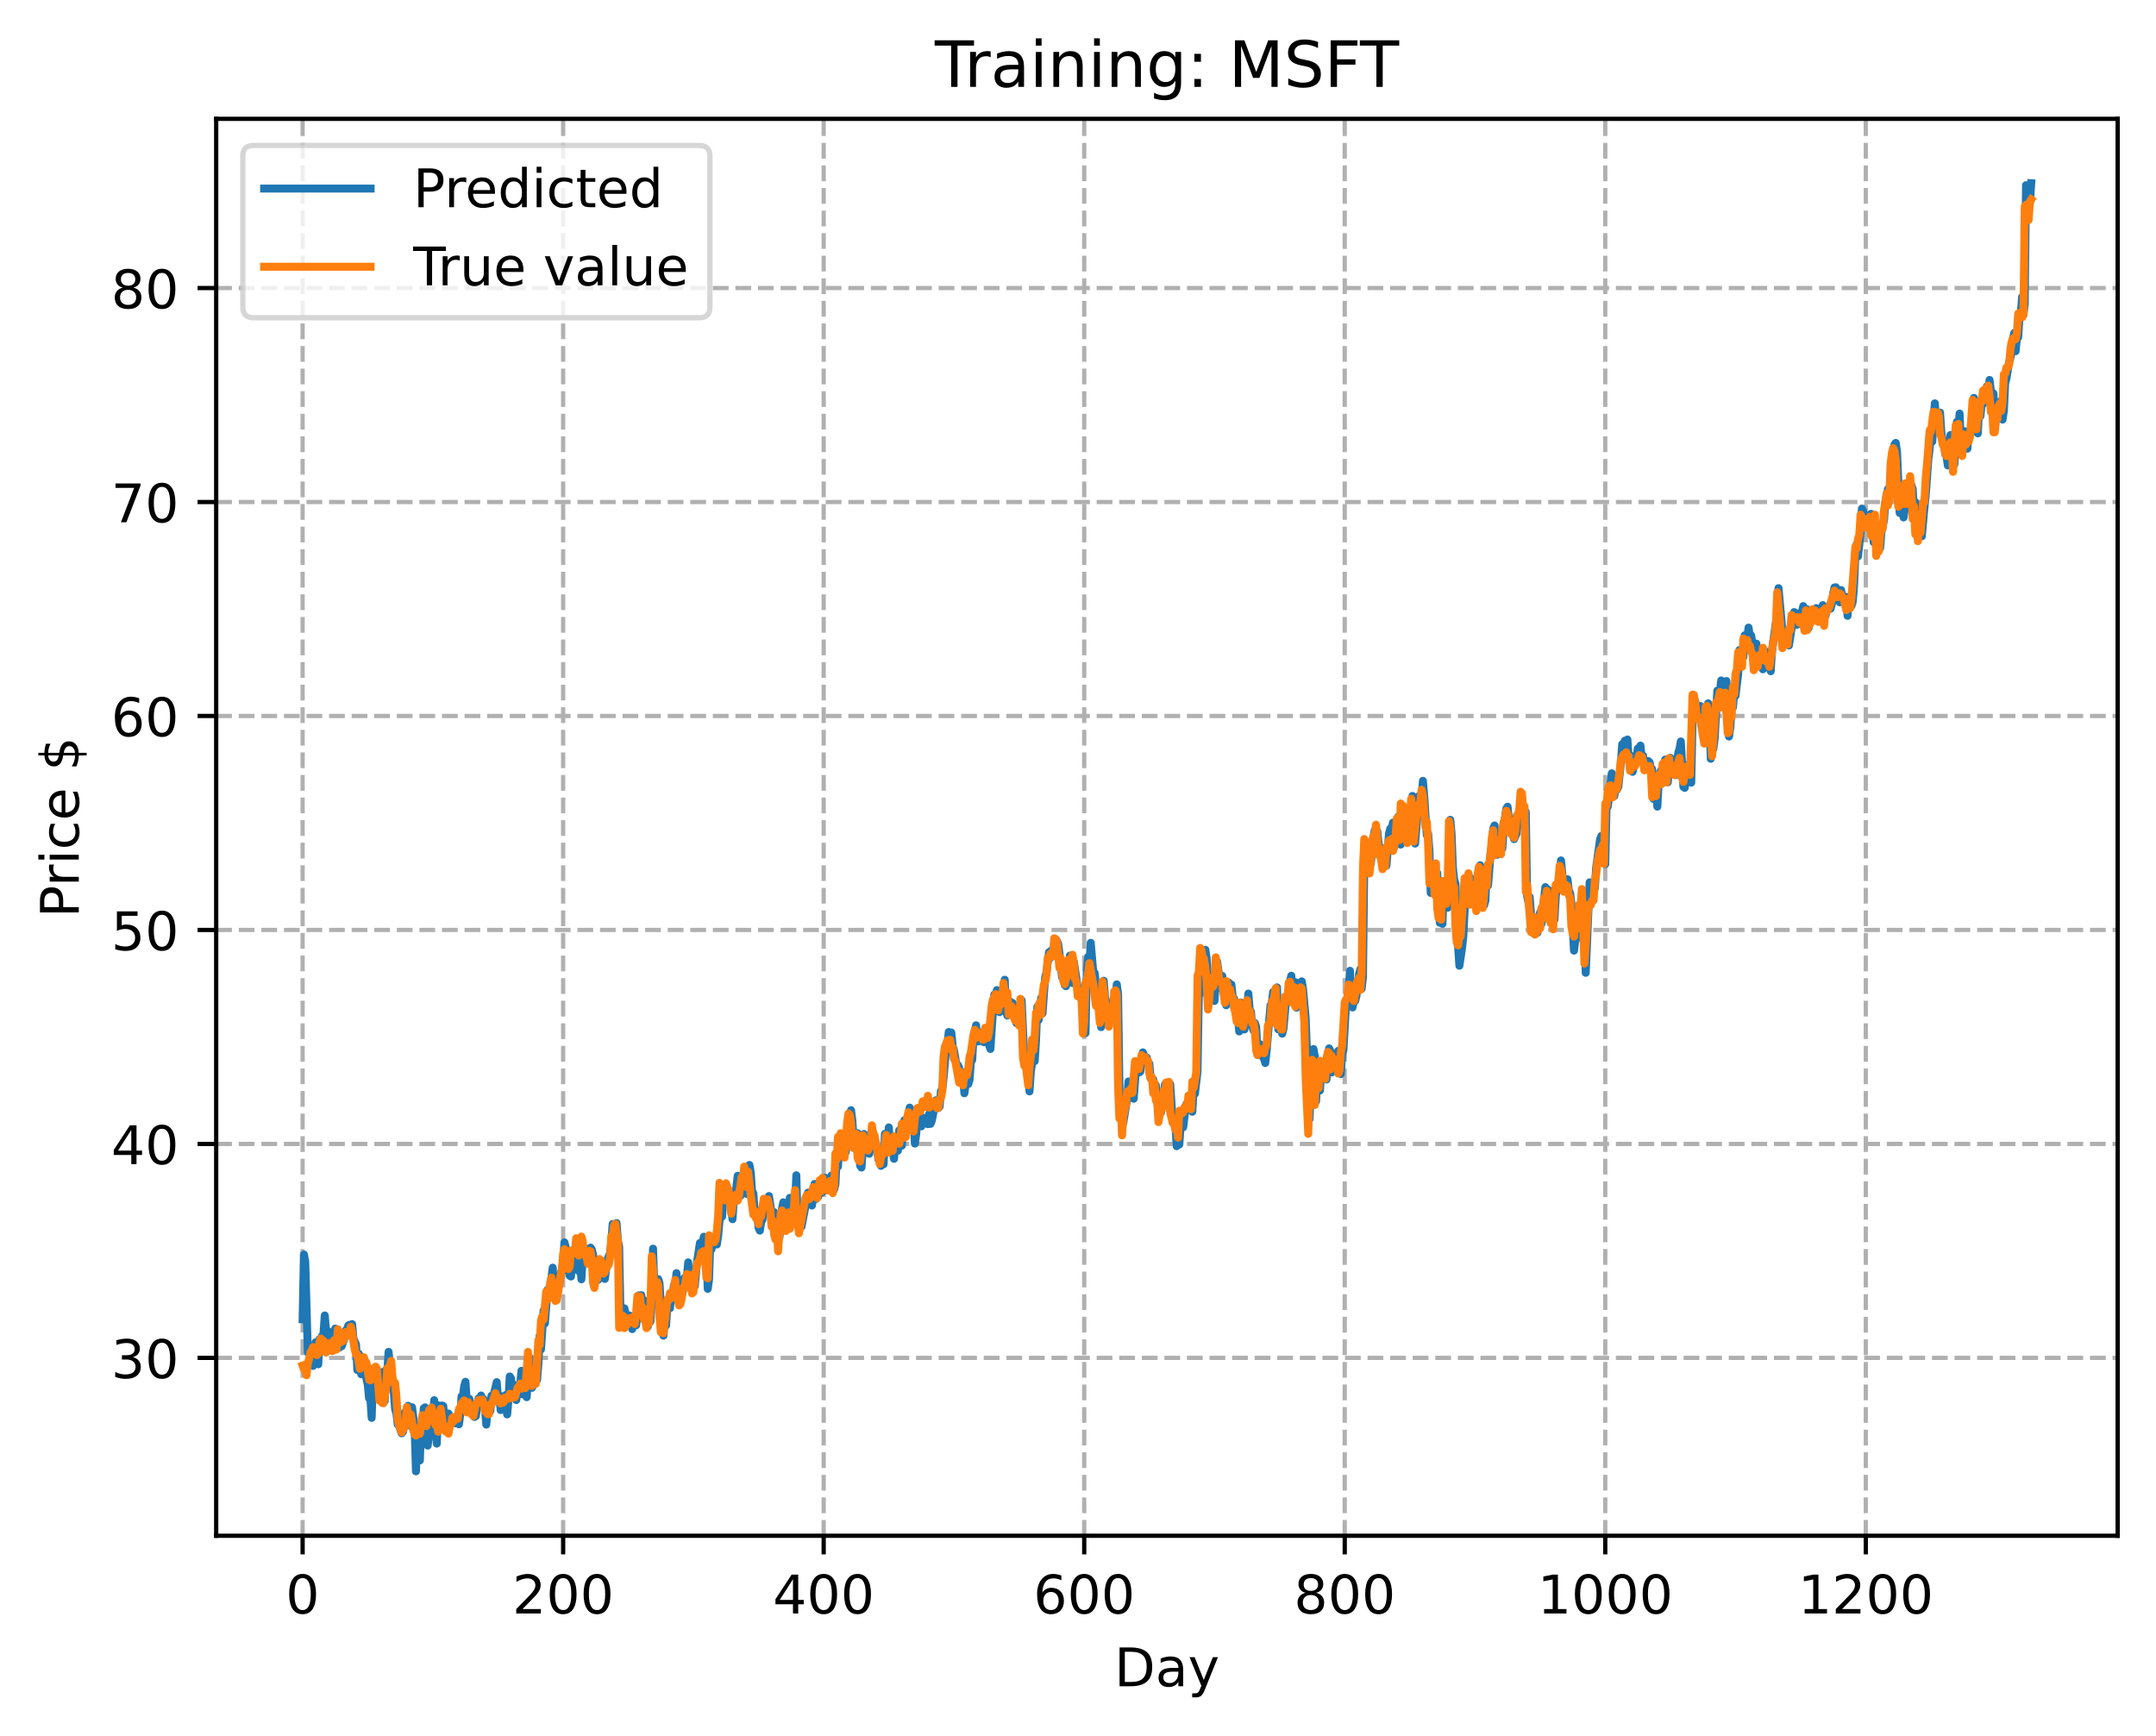 <?xml version="1.0" encoding="utf-8" standalone="no"?>
<!DOCTYPE svg PUBLIC "-//W3C//DTD SVG 1.1//EN"
  "http://www.w3.org/Graphics/SVG/1.1/DTD/svg11.dtd">
<!-- Created with matplotlib (https://matplotlib.org/) -->
<svg height="325.986pt" version="1.1" viewBox="0 0 404.923 325.986" width="404.923pt" xmlns="http://www.w3.org/2000/svg" xmlns:xlink="http://www.w3.org/1999/xlink">
 <defs>
  <style type="text/css">
*{stroke-linecap:butt;stroke-linejoin:round;}
  </style>
 </defs>
 <g id="figure_1">
  <g id="patch_1">
   <path d="M 0 325.986 
L 404.923 325.986 
L 404.923 0 
L 0 0 
z
" style="fill:#ffffff;"/>
  </g>
  <g id="axes_1">
   <g id="patch_2">
    <path d="M 40.603 288.43 
L 397.723 288.43 
L 397.723 22.318 
L 40.603 22.318 
z
" style="fill:#ffffff;"/>
   </g>
   <g id="matplotlib.axis_1">
    <g id="xtick_1">
     <g id="line2d_1">
      <path clip-path="url(#p8abf3b83ed)" d="M 56.836 288.43 
L 56.836 22.318 
" style="fill:none;stroke:#b0b0b0;stroke-dasharray:2.96,1.28;stroke-dashoffset:0;stroke-width:0.8;"/>
     </g>
     <g id="line2d_2">
      <defs>
       <path d="M 0 0 
L 0 3.5 
" id="mdc4a37e1f3" style="stroke:#000000;stroke-width:0.8;"/>
      </defs>
      <g>
       <use style="stroke:#000000;stroke-width:0.8;" x="56.836" xlink:href="#mdc4a37e1f3" y="288.43"/>
      </g>
     </g>
     <g id="text_1">
      <!-- 0 -->
      <defs>
       <path d="M 31.781 66.406 
Q 24.172 66.406 20.328 58.906 
Q 16.5 51.422 16.5 36.375 
Q 16.5 21.391 20.328 13.891 
Q 24.172 6.391 31.781 6.391 
Q 39.453 6.391 43.281 13.891 
Q 47.125 21.391 47.125 36.375 
Q 47.125 51.422 43.281 58.906 
Q 39.453 66.406 31.781 66.406 
z
M 31.781 74.219 
Q 44.047 74.219 50.516 64.516 
Q 56.984 54.828 56.984 36.375 
Q 56.984 17.969 50.516 8.266 
Q 44.047 -1.422 31.781 -1.422 
Q 19.531 -1.422 13.062 8.266 
Q 6.594 17.969 6.594 36.375 
Q 6.594 54.828 13.062 64.516 
Q 19.531 74.219 31.781 74.219 
z
" id="DejaVuSans-48"/>
      </defs>
      <g transform="translate(53.655 303.029)scale(0.1 -0.1)">
       <use xlink:href="#DejaVuSans-48"/>
      </g>
     </g>
    </g>
    <g id="xtick_2">
     <g id="line2d_3">
      <path clip-path="url(#p8abf3b83ed)" d="M 105.766 288.43 
L 105.766 22.318 
" style="fill:none;stroke:#b0b0b0;stroke-dasharray:2.96,1.28;stroke-dashoffset:0;stroke-width:0.8;"/>
     </g>
     <g id="line2d_4">
      <g>
       <use style="stroke:#000000;stroke-width:0.8;" x="105.766" xlink:href="#mdc4a37e1f3" y="288.43"/>
      </g>
     </g>
     <g id="text_2">
      <!-- 200 -->
      <defs>
       <path d="M 19.188 8.297 
L 53.609 8.297 
L 53.609 0 
L 7.328 0 
L 7.328 8.297 
Q 12.938 14.109 22.625 23.891 
Q 32.328 33.688 34.812 36.531 
Q 39.547 41.844 41.422 45.531 
Q 43.312 49.219 43.312 52.781 
Q 43.312 58.594 39.234 62.25 
Q 35.156 65.922 28.609 65.922 
Q 23.969 65.922 18.812 64.312 
Q 13.672 62.703 7.812 59.422 
L 7.812 69.391 
Q 13.766 71.781 18.938 73 
Q 24.125 74.219 28.422 74.219 
Q 39.75 74.219 46.484 68.547 
Q 53.219 62.891 53.219 53.422 
Q 53.219 48.922 51.531 44.891 
Q 49.859 40.875 45.406 35.406 
Q 44.188 33.984 37.641 27.219 
Q 31.109 20.453 19.188 8.297 
z
" id="DejaVuSans-50"/>
      </defs>
      <g transform="translate(96.223 303.029)scale(0.1 -0.1)">
       <use xlink:href="#DejaVuSans-50"/>
       <use x="63.623" xlink:href="#DejaVuSans-48"/>
       <use x="127.246" xlink:href="#DejaVuSans-48"/>
      </g>
     </g>
    </g>
    <g id="xtick_3">
     <g id="line2d_5">
      <path clip-path="url(#p8abf3b83ed)" d="M 154.697 288.43 
L 154.697 22.318 
" style="fill:none;stroke:#b0b0b0;stroke-dasharray:2.96,1.28;stroke-dashoffset:0;stroke-width:0.8;"/>
     </g>
     <g id="line2d_6">
      <g>
       <use style="stroke:#000000;stroke-width:0.8;" x="154.697" xlink:href="#mdc4a37e1f3" y="288.43"/>
      </g>
     </g>
     <g id="text_3">
      <!-- 400 -->
      <defs>
       <path d="M 37.797 64.312 
L 12.891 25.391 
L 37.797 25.391 
z
M 35.203 72.906 
L 47.609 72.906 
L 47.609 25.391 
L 58.016 25.391 
L 58.016 17.188 
L 47.609 17.188 
L 47.609 0 
L 37.797 0 
L 37.797 17.188 
L 4.891 17.188 
L 4.891 26.703 
z
" id="DejaVuSans-52"/>
      </defs>
      <g transform="translate(145.153 303.029)scale(0.1 -0.1)">
       <use xlink:href="#DejaVuSans-52"/>
       <use x="63.623" xlink:href="#DejaVuSans-48"/>
       <use x="127.246" xlink:href="#DejaVuSans-48"/>
      </g>
     </g>
    </g>
    <g id="xtick_4">
     <g id="line2d_7">
      <path clip-path="url(#p8abf3b83ed)" d="M 203.628 288.43 
L 203.628 22.318 
" style="fill:none;stroke:#b0b0b0;stroke-dasharray:2.96,1.28;stroke-dashoffset:0;stroke-width:0.8;"/>
     </g>
     <g id="line2d_8">
      <g>
       <use style="stroke:#000000;stroke-width:0.8;" x="203.628" xlink:href="#mdc4a37e1f3" y="288.43"/>
      </g>
     </g>
     <g id="text_4">
      <!-- 600 -->
      <defs>
       <path d="M 33.016 40.375 
Q 26.375 40.375 22.484 35.828 
Q 18.609 31.297 18.609 23.391 
Q 18.609 15.531 22.484 10.953 
Q 26.375 6.391 33.016 6.391 
Q 39.656 6.391 43.531 10.953 
Q 47.406 15.531 47.406 23.391 
Q 47.406 31.297 43.531 35.828 
Q 39.656 40.375 33.016 40.375 
z
M 52.594 71.297 
L 52.594 62.312 
Q 48.875 64.062 45.094 64.984 
Q 41.312 65.922 37.594 65.922 
Q 27.828 65.922 22.672 59.328 
Q 17.531 52.734 16.797 39.406 
Q 19.672 43.656 24.016 45.922 
Q 28.375 48.188 33.594 48.188 
Q 44.578 48.188 50.953 41.516 
Q 57.328 34.859 57.328 23.391 
Q 57.328 12.156 50.688 5.359 
Q 44.047 -1.422 33.016 -1.422 
Q 20.359 -1.422 13.672 8.266 
Q 6.984 17.969 6.984 36.375 
Q 6.984 53.656 15.188 63.938 
Q 23.391 74.219 37.203 74.219 
Q 40.922 74.219 44.703 73.484 
Q 48.484 72.75 52.594 71.297 
z
" id="DejaVuSans-54"/>
      </defs>
      <g transform="translate(194.084 303.029)scale(0.1 -0.1)">
       <use xlink:href="#DejaVuSans-54"/>
       <use x="63.623" xlink:href="#DejaVuSans-48"/>
       <use x="127.246" xlink:href="#DejaVuSans-48"/>
      </g>
     </g>
    </g>
    <g id="xtick_5">
     <g id="line2d_9">
      <path clip-path="url(#p8abf3b83ed)" d="M 252.558 288.43 
L 252.558 22.318 
" style="fill:none;stroke:#b0b0b0;stroke-dasharray:2.96,1.28;stroke-dashoffset:0;stroke-width:0.8;"/>
     </g>
     <g id="line2d_10">
      <g>
       <use style="stroke:#000000;stroke-width:0.8;" x="252.558" xlink:href="#mdc4a37e1f3" y="288.43"/>
      </g>
     </g>
     <g id="text_5">
      <!-- 800 -->
      <defs>
       <path d="M 31.781 34.625 
Q 24.75 34.625 20.719 30.859 
Q 16.703 27.094 16.703 20.516 
Q 16.703 13.922 20.719 10.156 
Q 24.75 6.391 31.781 6.391 
Q 38.812 6.391 42.859 10.172 
Q 46.922 13.969 46.922 20.516 
Q 46.922 27.094 42.891 30.859 
Q 38.875 34.625 31.781 34.625 
z
M 21.922 38.812 
Q 15.578 40.375 12.031 44.719 
Q 8.5 49.078 8.5 55.328 
Q 8.5 64.062 14.719 69.141 
Q 20.953 74.219 31.781 74.219 
Q 42.672 74.219 48.875 69.141 
Q 55.078 64.062 55.078 55.328 
Q 55.078 49.078 51.531 44.719 
Q 48 40.375 41.703 38.812 
Q 48.828 37.156 52.797 32.312 
Q 56.781 27.484 56.781 20.516 
Q 56.781 9.906 50.312 4.234 
Q 43.844 -1.422 31.781 -1.422 
Q 19.734 -1.422 13.25 4.234 
Q 6.781 9.906 6.781 20.516 
Q 6.781 27.484 10.781 32.312 
Q 14.797 37.156 21.922 38.812 
z
M 18.312 54.391 
Q 18.312 48.734 21.844 45.562 
Q 25.391 42.391 31.781 42.391 
Q 38.141 42.391 41.719 45.562 
Q 45.312 48.734 45.312 54.391 
Q 45.312 60.062 41.719 63.234 
Q 38.141 66.406 31.781 66.406 
Q 25.391 66.406 21.844 63.234 
Q 18.312 60.062 18.312 54.391 
z
" id="DejaVuSans-56"/>
      </defs>
      <g transform="translate(243.015 303.029)scale(0.1 -0.1)">
       <use xlink:href="#DejaVuSans-56"/>
       <use x="63.623" xlink:href="#DejaVuSans-48"/>
       <use x="127.246" xlink:href="#DejaVuSans-48"/>
      </g>
     </g>
    </g>
    <g id="xtick_6">
     <g id="line2d_11">
      <path clip-path="url(#p8abf3b83ed)" d="M 301.489 288.43 
L 301.489 22.318 
" style="fill:none;stroke:#b0b0b0;stroke-dasharray:2.96,1.28;stroke-dashoffset:0;stroke-width:0.8;"/>
     </g>
     <g id="line2d_12">
      <g>
       <use style="stroke:#000000;stroke-width:0.8;" x="301.489" xlink:href="#mdc4a37e1f3" y="288.43"/>
      </g>
     </g>
     <g id="text_6">
      <!-- 1000 -->
      <defs>
       <path d="M 12.406 8.297 
L 28.516 8.297 
L 28.516 63.922 
L 10.984 60.406 
L 10.984 69.391 
L 28.422 72.906 
L 38.281 72.906 
L 38.281 8.297 
L 54.391 8.297 
L 54.391 0 
L 12.406 0 
z
" id="DejaVuSans-49"/>
      </defs>
      <g transform="translate(288.764 303.029)scale(0.1 -0.1)">
       <use xlink:href="#DejaVuSans-49"/>
       <use x="63.623" xlink:href="#DejaVuSans-48"/>
       <use x="127.246" xlink:href="#DejaVuSans-48"/>
       <use x="190.869" xlink:href="#DejaVuSans-48"/>
      </g>
     </g>
    </g>
    <g id="xtick_7">
     <g id="line2d_13">
      <path clip-path="url(#p8abf3b83ed)" d="M 350.419 288.43 
L 350.419 22.318 
" style="fill:none;stroke:#b0b0b0;stroke-dasharray:2.96,1.28;stroke-dashoffset:0;stroke-width:0.8;"/>
     </g>
     <g id="line2d_14">
      <g>
       <use style="stroke:#000000;stroke-width:0.8;" x="350.419" xlink:href="#mdc4a37e1f3" y="288.43"/>
      </g>
     </g>
     <g id="text_7">
      <!-- 1200 -->
      <g transform="translate(337.694 303.029)scale(0.1 -0.1)">
       <use xlink:href="#DejaVuSans-49"/>
       <use x="63.623" xlink:href="#DejaVuSans-50"/>
       <use x="127.246" xlink:href="#DejaVuSans-48"/>
       <use x="190.869" xlink:href="#DejaVuSans-48"/>
      </g>
     </g>
    </g>
    <g id="text_8">
     <!-- Day -->
     <defs>
      <path d="M 19.672 64.797 
L 19.672 8.109 
L 31.594 8.109 
Q 46.688 8.109 53.688 14.938 
Q 60.688 21.781 60.688 36.531 
Q 60.688 51.172 53.688 57.984 
Q 46.688 64.797 31.594 64.797 
z
M 9.812 72.906 
L 30.078 72.906 
Q 51.266 72.906 61.172 64.094 
Q 71.094 55.281 71.094 36.531 
Q 71.094 17.672 61.125 8.828 
Q 51.172 0 30.078 0 
L 9.812 0 
z
" id="DejaVuSans-68"/>
      <path d="M 34.281 27.484 
Q 23.391 27.484 19.188 25 
Q 14.984 22.516 14.984 16.5 
Q 14.984 11.719 18.141 8.906 
Q 21.297 6.109 26.703 6.109 
Q 34.188 6.109 38.703 11.406 
Q 43.219 16.703 43.219 25.484 
L 43.219 27.484 
z
M 52.203 31.203 
L 52.203 0 
L 43.219 0 
L 43.219 8.297 
Q 40.141 3.328 35.547 0.953 
Q 30.953 -1.422 24.312 -1.422 
Q 15.922 -1.422 10.953 3.297 
Q 6 8.016 6 15.922 
Q 6 25.141 12.172 29.828 
Q 18.359 34.516 30.609 34.516 
L 43.219 34.516 
L 43.219 35.406 
Q 43.219 41.609 39.141 45 
Q 35.062 48.391 27.688 48.391 
Q 23 48.391 18.547 47.266 
Q 14.109 46.141 10.016 43.891 
L 10.016 52.203 
Q 14.938 54.109 19.578 55.047 
Q 24.219 56 28.609 56 
Q 40.484 56 46.344 49.844 
Q 52.203 43.703 52.203 31.203 
z
" id="DejaVuSans-97"/>
      <path d="M 32.172 -5.078 
Q 28.375 -14.844 24.75 -17.812 
Q 21.141 -20.797 15.094 -20.797 
L 7.906 -20.797 
L 7.906 -13.281 
L 13.188 -13.281 
Q 16.891 -13.281 18.938 -11.516 
Q 21 -9.766 23.484 -3.219 
L 25.094 0.875 
L 2.984 54.688 
L 12.5 54.688 
L 29.594 11.922 
L 46.688 54.688 
L 56.203 54.688 
z
" id="DejaVuSans-121"/>
     </defs>
     <g transform="translate(209.29 316.707)scale(0.1 -0.1)">
      <use xlink:href="#DejaVuSans-68"/>
      <use x="77.002" xlink:href="#DejaVuSans-97"/>
      <use x="138.281" xlink:href="#DejaVuSans-121"/>
     </g>
    </g>
   </g>
   <g id="matplotlib.axis_2">
    <g id="ytick_1">
     <g id="line2d_15">
      <path clip-path="url(#p8abf3b83ed)" d="M 40.603 255.026 
L 397.723 255.026 
" style="fill:none;stroke:#b0b0b0;stroke-dasharray:2.96,1.28;stroke-dashoffset:0;stroke-width:0.8;"/>
     </g>
     <g id="line2d_16">
      <defs>
       <path d="M 0 0 
L -3.5 0 
" id="mde58b1dcaa" style="stroke:#000000;stroke-width:0.8;"/>
      </defs>
      <g>
       <use style="stroke:#000000;stroke-width:0.8;" x="40.603" xlink:href="#mde58b1dcaa" y="255.026"/>
      </g>
     </g>
     <g id="text_9">
      <!-- 30 -->
      <defs>
       <path d="M 40.578 39.312 
Q 47.656 37.797 51.625 33 
Q 55.609 28.219 55.609 21.188 
Q 55.609 10.406 48.188 4.484 
Q 40.766 -1.422 27.094 -1.422 
Q 22.516 -1.422 17.656 -0.516 
Q 12.797 0.391 7.625 2.203 
L 7.625 11.719 
Q 11.719 9.328 16.594 8.109 
Q 21.484 6.891 26.812 6.891 
Q 36.078 6.891 40.938 10.547 
Q 45.797 14.203 45.797 21.188 
Q 45.797 27.641 41.281 31.266 
Q 36.766 34.906 28.719 34.906 
L 20.219 34.906 
L 20.219 43.016 
L 29.109 43.016 
Q 36.375 43.016 40.234 45.922 
Q 44.094 48.828 44.094 54.297 
Q 44.094 59.906 40.109 62.906 
Q 36.141 65.922 28.719 65.922 
Q 24.656 65.922 20.016 65.031 
Q 15.375 64.156 9.812 62.312 
L 9.812 71.094 
Q 15.438 72.656 20.344 73.438 
Q 25.25 74.219 29.594 74.219 
Q 40.828 74.219 47.359 69.109 
Q 53.906 64.016 53.906 55.328 
Q 53.906 49.266 50.438 45.094 
Q 46.969 40.922 40.578 39.312 
z
" id="DejaVuSans-51"/>
      </defs>
      <g transform="translate(20.878 258.826)scale(0.1 -0.1)">
       <use xlink:href="#DejaVuSans-51"/>
       <use x="63.623" xlink:href="#DejaVuSans-48"/>
      </g>
     </g>
    </g>
    <g id="ytick_2">
     <g id="line2d_17">
      <path clip-path="url(#p8abf3b83ed)" d="M 40.603 214.842 
L 397.723 214.842 
" style="fill:none;stroke:#b0b0b0;stroke-dasharray:2.96,1.28;stroke-dashoffset:0;stroke-width:0.8;"/>
     </g>
     <g id="line2d_18">
      <g>
       <use style="stroke:#000000;stroke-width:0.8;" x="40.603" xlink:href="#mde58b1dcaa" y="214.842"/>
      </g>
     </g>
     <g id="text_10">
      <!-- 40 -->
      <g transform="translate(20.878 218.641)scale(0.1 -0.1)">
       <use xlink:href="#DejaVuSans-52"/>
       <use x="63.623" xlink:href="#DejaVuSans-48"/>
      </g>
     </g>
    </g>
    <g id="ytick_3">
     <g id="line2d_19">
      <path clip-path="url(#p8abf3b83ed)" d="M 40.603 174.657 
L 397.723 174.657 
" style="fill:none;stroke:#b0b0b0;stroke-dasharray:2.96,1.28;stroke-dashoffset:0;stroke-width:0.8;"/>
     </g>
     <g id="line2d_20">
      <g>
       <use style="stroke:#000000;stroke-width:0.8;" x="40.603" xlink:href="#mde58b1dcaa" y="174.657"/>
      </g>
     </g>
     <g id="text_11">
      <!-- 50 -->
      <defs>
       <path d="M 10.797 72.906 
L 49.516 72.906 
L 49.516 64.594 
L 19.828 64.594 
L 19.828 46.734 
Q 21.969 47.469 24.109 47.828 
Q 26.266 48.188 28.422 48.188 
Q 40.625 48.188 47.75 41.5 
Q 54.891 34.812 54.891 23.391 
Q 54.891 11.625 47.562 5.094 
Q 40.234 -1.422 26.906 -1.422 
Q 22.312 -1.422 17.547 -0.641 
Q 12.797 0.141 7.719 1.703 
L 7.719 11.625 
Q 12.109 9.234 16.797 8.062 
Q 21.484 6.891 26.703 6.891 
Q 35.156 6.891 40.078 11.328 
Q 45.016 15.766 45.016 23.391 
Q 45.016 31 40.078 35.438 
Q 35.156 39.891 26.703 39.891 
Q 22.75 39.891 18.812 39.016 
Q 14.891 38.141 10.797 36.281 
z
" id="DejaVuSans-53"/>
      </defs>
      <g transform="translate(20.878 178.456)scale(0.1 -0.1)">
       <use xlink:href="#DejaVuSans-53"/>
       <use x="63.623" xlink:href="#DejaVuSans-48"/>
      </g>
     </g>
    </g>
    <g id="ytick_4">
     <g id="line2d_21">
      <path clip-path="url(#p8abf3b83ed)" d="M 40.603 134.472 
L 397.723 134.472 
" style="fill:none;stroke:#b0b0b0;stroke-dasharray:2.96,1.28;stroke-dashoffset:0;stroke-width:0.8;"/>
     </g>
     <g id="line2d_22">
      <g>
       <use style="stroke:#000000;stroke-width:0.8;" x="40.603" xlink:href="#mde58b1dcaa" y="134.472"/>
      </g>
     </g>
     <g id="text_12">
      <!-- 60 -->
      <g transform="translate(20.878 138.271)scale(0.1 -0.1)">
       <use xlink:href="#DejaVuSans-54"/>
       <use x="63.623" xlink:href="#DejaVuSans-48"/>
      </g>
     </g>
    </g>
    <g id="ytick_5">
     <g id="line2d_23">
      <path clip-path="url(#p8abf3b83ed)" d="M 40.603 94.287 
L 397.723 94.287 
" style="fill:none;stroke:#b0b0b0;stroke-dasharray:2.96,1.28;stroke-dashoffset:0;stroke-width:0.8;"/>
     </g>
     <g id="line2d_24">
      <g>
       <use style="stroke:#000000;stroke-width:0.8;" x="40.603" xlink:href="#mde58b1dcaa" y="94.287"/>
      </g>
     </g>
     <g id="text_13">
      <!-- 70 -->
      <defs>
       <path d="M 8.203 72.906 
L 55.078 72.906 
L 55.078 68.703 
L 28.609 0 
L 18.312 0 
L 43.219 64.594 
L 8.203 64.594 
z
" id="DejaVuSans-55"/>
      </defs>
      <g transform="translate(20.878 98.086)scale(0.1 -0.1)">
       <use xlink:href="#DejaVuSans-55"/>
       <use x="63.623" xlink:href="#DejaVuSans-48"/>
      </g>
     </g>
    </g>
    <g id="ytick_6">
     <g id="line2d_25">
      <path clip-path="url(#p8abf3b83ed)" d="M 40.603 54.102 
L 397.723 54.102 
" style="fill:none;stroke:#b0b0b0;stroke-dasharray:2.96,1.28;stroke-dashoffset:0;stroke-width:0.8;"/>
     </g>
     <g id="line2d_26">
      <g>
       <use style="stroke:#000000;stroke-width:0.8;" x="40.603" xlink:href="#mde58b1dcaa" y="54.102"/>
      </g>
     </g>
     <g id="text_14">
      <!-- 80 -->
      <g transform="translate(20.878 57.901)scale(0.1 -0.1)">
       <use xlink:href="#DejaVuSans-56"/>
       <use x="63.623" xlink:href="#DejaVuSans-48"/>
      </g>
     </g>
    </g>
    <g id="text_15">
     <!-- Price $ -->
     <defs>
      <path d="M 19.672 64.797 
L 19.672 37.406 
L 32.078 37.406 
Q 38.969 37.406 42.719 40.969 
Q 46.484 44.531 46.484 51.125 
Q 46.484 57.672 42.719 61.234 
Q 38.969 64.797 32.078 64.797 
z
M 9.812 72.906 
L 32.078 72.906 
Q 44.344 72.906 50.609 67.359 
Q 56.891 61.812 56.891 51.125 
Q 56.891 40.328 50.609 34.812 
Q 44.344 29.297 32.078 29.297 
L 19.672 29.297 
L 19.672 0 
L 9.812 0 
z
" id="DejaVuSans-80"/>
      <path d="M 41.109 46.297 
Q 39.594 47.172 37.812 47.578 
Q 36.031 48 33.891 48 
Q 26.266 48 22.188 43.047 
Q 18.109 38.094 18.109 28.812 
L 18.109 0 
L 9.078 0 
L 9.078 54.688 
L 18.109 54.688 
L 18.109 46.188 
Q 20.953 51.172 25.484 53.578 
Q 30.031 56 36.531 56 
Q 37.453 56 38.578 55.875 
Q 39.703 55.766 41.062 55.516 
z
" id="DejaVuSans-114"/>
      <path d="M 9.422 54.688 
L 18.406 54.688 
L 18.406 0 
L 9.422 0 
z
M 9.422 75.984 
L 18.406 75.984 
L 18.406 64.594 
L 9.422 64.594 
z
" id="DejaVuSans-105"/>
      <path d="M 48.781 52.594 
L 48.781 44.188 
Q 44.969 46.297 41.141 47.344 
Q 37.312 48.391 33.406 48.391 
Q 24.656 48.391 19.812 42.844 
Q 14.984 37.312 14.984 27.297 
Q 14.984 17.281 19.812 11.734 
Q 24.656 6.203 33.406 6.203 
Q 37.312 6.203 41.141 7.25 
Q 44.969 8.297 48.781 10.406 
L 48.781 2.094 
Q 45.016 0.344 40.984 -0.531 
Q 36.969 -1.422 32.422 -1.422 
Q 20.062 -1.422 12.781 6.344 
Q 5.516 14.109 5.516 27.297 
Q 5.516 40.672 12.859 48.328 
Q 20.219 56 33.016 56 
Q 37.156 56 41.109 55.141 
Q 45.062 54.297 48.781 52.594 
z
" id="DejaVuSans-99"/>
      <path d="M 56.203 29.594 
L 56.203 25.203 
L 14.891 25.203 
Q 15.484 15.922 20.484 11.062 
Q 25.484 6.203 34.422 6.203 
Q 39.594 6.203 44.453 7.469 
Q 49.312 8.734 54.109 11.281 
L 54.109 2.781 
Q 49.266 0.734 44.188 -0.344 
Q 39.109 -1.422 33.891 -1.422 
Q 20.797 -1.422 13.156 6.188 
Q 5.516 13.812 5.516 26.812 
Q 5.516 40.234 12.766 48.109 
Q 20.016 56 32.328 56 
Q 43.359 56 49.781 48.891 
Q 56.203 41.797 56.203 29.594 
z
M 47.219 32.234 
Q 47.125 39.594 43.094 43.984 
Q 39.062 48.391 32.422 48.391 
Q 24.906 48.391 20.391 44.141 
Q 15.875 39.891 15.188 32.172 
z
" id="DejaVuSans-101"/>
      <path id="DejaVuSans-32"/>
      <path d="M 33.797 -14.703 
L 28.906 -14.703 
L 28.859 0 
Q 23.734 0.094 18.609 1.188 
Q 13.484 2.297 8.297 4.5 
L 8.297 13.281 
Q 13.281 10.156 18.375 8.562 
Q 23.484 6.984 28.906 6.938 
L 28.906 29.203 
Q 18.109 30.953 13.203 35.156 
Q 8.297 39.359 8.297 46.688 
Q 8.297 54.641 13.625 59.219 
Q 18.953 63.812 28.906 64.5 
L 28.906 75.984 
L 33.797 75.984 
L 33.797 64.656 
Q 38.328 64.453 42.578 63.688 
Q 46.828 62.938 50.875 61.625 
L 50.875 53.078 
Q 46.828 55.125 42.547 56.25 
Q 38.281 57.375 33.797 57.562 
L 33.797 36.719 
Q 44.875 35.016 50.094 30.609 
Q 55.328 26.219 55.328 18.609 
Q 55.328 10.359 49.781 5.594 
Q 44.234 0.828 33.797 0.094 
z
M 28.906 37.594 
L 28.906 57.625 
Q 23.25 56.984 20.266 54.391 
Q 17.281 51.812 17.281 47.516 
Q 17.281 43.312 20.031 40.969 
Q 22.797 38.625 28.906 37.594 
z
M 33.797 28.219 
L 33.797 7.078 
Q 39.984 7.906 43.141 10.594 
Q 46.297 13.281 46.297 17.672 
Q 46.297 21.969 43.281 24.5 
Q 40.281 27.047 33.797 28.219 
z
" id="DejaVuSans-36"/>
     </defs>
     <g transform="translate(14.798 172.342)rotate(-90)scale(0.1 -0.1)">
      <use xlink:href="#DejaVuSans-80"/>
      <use x="58.553" xlink:href="#DejaVuSans-114"/>
      <use x="99.666" xlink:href="#DejaVuSans-105"/>
      <use x="127.449" xlink:href="#DejaVuSans-99"/>
      <use x="182.43" xlink:href="#DejaVuSans-101"/>
      <use x="243.953" xlink:href="#DejaVuSans-32"/>
      <use x="275.74" xlink:href="#DejaVuSans-36"/>
     </g>
    </g>
   </g>
   <g id="line2d_27">
    <path clip-path="url(#p8abf3b83ed)" d="M 56.836 247.764 
L 57.081 235.616 
L 57.325 236.908 
L 57.814 254.02 
L 58.059 252.849 
L 58.304 253.49 
L 58.793 256.54 
L 59.282 252.091 
L 59.772 256.225 
L 60.016 251.501 
L 60.261 251.889 
L 60.506 250.88 
L 60.75 250.567 
L 60.995 247.064 
L 61.24 250.019 
L 61.484 251.22 
L 61.729 250.09 
L 62.218 253.67 
L 62.463 252.814 
L 62.708 253.491 
L 62.952 249.529 
L 63.197 252.19 
L 63.686 253.127 
L 63.931 250.851 
L 64.175 252.85 
L 64.665 251.424 
L 64.909 249.88 
L 65.154 249.782 
L 65.399 248.966 
L 65.643 248.811 
L 65.888 250.075 
L 66.133 248.683 
L 66.377 251.372 
L 66.867 252.504 
L 67.111 257.312 
L 67.356 254.228 
L 67.601 254.632 
L 67.845 258.11 
L 68.09 256.162 
L 68.335 256.805 
L 69.069 260.05 
L 69.313 262.611 
L 69.558 262.565 
L 69.802 266.292 
L 70.047 258.869 
L 70.292 257.044 
L 70.536 258.004 
L 70.781 258.073 
L 71.026 257.855 
L 71.515 261.71 
L 71.76 257.71 
L 72.004 259.197 
L 72.249 263.122 
L 72.494 257.284 
L 72.738 257.545 
L 72.983 253.899 
L 73.228 256.338 
L 73.472 257.165 
L 73.962 261.436 
L 74.206 264.644 
L 74.451 265.436 
L 74.696 267.533 
L 74.94 267.697 
L 75.429 269.191 
L 75.674 268.912 
L 75.919 265.367 
L 76.163 266.134 
L 76.408 264.551 
L 76.653 264.027 
L 77.142 267.817 
L 77.387 264.296 
L 77.876 268.117 
L 78.121 276.334 
L 78.365 270.175 
L 78.855 274.286 
L 79.099 267.736 
L 79.344 268.411 
L 79.589 264.498 
L 79.833 264.323 
L 80.078 270.899 
L 80.323 271.504 
L 80.567 269.687 
L 80.812 266.597 
L 81.056 266.815 
L 81.301 267.365 
L 81.546 262.977 
L 81.79 266.027 
L 82.035 271.128 
L 82.28 263.934 
L 82.524 266.024 
L 82.769 264.254 
L 83.014 263.969 
L 83.258 264.067 
L 83.503 267.217 
L 83.748 267.304 
L 83.992 266.907 
L 84.237 265.47 
L 84.482 267.32 
L 84.726 267.19 
L 84.971 266.344 
L 85.216 266.602 
L 85.46 267.327 
L 85.705 266.133 
L 85.95 267.034 
L 86.194 267.506 
L 86.439 265.674 
L 86.684 262.256 
L 86.928 262.428 
L 87.173 260.379 
L 87.417 259.519 
L 87.662 263.092 
L 87.907 264.147 
L 88.151 262.722 
L 88.641 265.234 
L 88.885 265.286 
L 89.13 266.13 
L 89.375 265.952 
L 89.864 262.658 
L 90.109 263.146 
L 90.353 262.097 
L 90.598 263.685 
L 90.843 262.79 
L 91.087 264.638 
L 91.332 267.557 
L 91.577 264.93 
L 91.821 265.078 
L 92.066 265.045 
L 92.311 262.14 
L 92.555 262.706 
L 93.289 259.585 
L 93.534 262.691 
L 93.778 262.031 
L 94.023 264.829 
L 94.268 264.474 
L 94.512 263.227 
L 94.757 263.89 
L 95.002 261.989 
L 95.246 265.647 
L 95.491 263.014 
L 95.736 258.52 
L 95.98 258.893 
L 96.225 261.162 
L 96.47 260.007 
L 96.714 262.454 
L 96.959 262.948 
L 97.204 261.2 
L 97.448 260.987 
L 97.693 260.065 
L 97.938 257.454 
L 98.182 261.878 
L 98.427 260.96 
L 98.672 260.787 
L 98.916 262.41 
L 99.405 254.891 
L 99.65 259.6 
L 99.895 260.657 
L 100.384 259.725 
L 100.629 258.304 
L 100.873 259.183 
L 101.118 256.105 
L 101.363 250.83 
L 101.607 253.43 
L 102.097 246.107 
L 102.341 248.546 
L 102.831 242.241 
L 103.075 243.793 
L 103.809 238.086 
L 104.054 241.546 
L 104.299 243.428 
L 104.543 243.674 
L 105.766 237.07 
L 106.011 233.338 
L 106.256 234.31 
L 106.5 237.062 
L 106.99 239.592 
L 107.234 239.745 
L 107.479 236.953 
L 107.724 236.452 
L 107.968 234.86 
L 108.213 236.173 
L 108.458 234.353 
L 108.702 238.726 
L 108.947 235.772 
L 109.192 240.268 
L 109.436 236.407 
L 109.681 236.162 
L 109.926 237.074 
L 110.17 235.868 
L 110.415 235.913 
L 110.66 236.96 
L 110.904 234.315 
L 111.149 234.664 
L 111.393 235.674 
L 111.883 240.576 
L 112.372 240.352 
L 112.861 236.738 
L 113.106 237.661 
L 113.351 239.603 
L 113.595 240.203 
L 114.085 236.546 
L 114.574 235.382 
L 114.819 233.166 
L 115.063 229.88 
L 115.308 234.334 
L 115.553 231.288 
L 115.797 229.704 
L 116.042 232.956 
L 116.287 234.182 
L 116.531 246.766 
L 116.776 248.542 
L 117.02 246.179 
L 117.265 245.72 
L 117.754 247.816 
L 117.999 248.346 
L 118.244 247.071 
L 118.488 247.889 
L 118.733 249.621 
L 118.978 248.134 
L 119.222 247.823 
L 119.467 248.91 
L 119.712 247.294 
L 119.956 243.286 
L 120.201 245.198 
L 120.446 243.245 
L 120.69 245.701 
L 120.935 244.211 
L 121.18 247.43 
L 121.424 247.467 
L 121.669 249.138 
L 121.914 246.351 
L 122.158 248.224 
L 122.403 244.308 
L 122.648 234.512 
L 122.892 241.677 
L 123.137 243.273 
L 123.381 242.645 
L 123.626 240.234 
L 123.871 241.054 
L 124.36 249.312 
L 124.605 250.847 
L 124.849 248.109 
L 125.094 248.956 
L 125.339 245.176 
L 125.583 245.036 
L 125.828 245.702 
L 126.073 243.098 
L 126.317 243.823 
L 126.562 241.386 
L 126.807 241.739 
L 127.051 239.112 
L 127.296 242.773 
L 127.541 244.679 
L 127.785 244.251 
L 128.275 242.466 
L 128.519 240.038 
L 128.764 240.511 
L 129.008 239.819 
L 129.253 237.09 
L 129.498 240.384 
L 129.742 238.799 
L 129.987 241.503 
L 130.232 241.423 
L 130.476 241.598 
L 130.966 236.641 
L 131.455 233.44 
L 131.7 233.665 
L 131.944 233.692 
L 132.189 232.28 
L 132.434 232.339 
L 132.678 235.519 
L 132.923 242.066 
L 133.168 240.301 
L 133.412 232.89 
L 133.657 234.592 
L 133.902 232.434 
L 134.146 232.528 
L 134.391 233.708 
L 134.636 233.732 
L 134.88 232.073 
L 135.125 229.39 
L 135.369 224.92 
L 135.614 228.512 
L 135.859 224.841 
L 136.348 225.738 
L 136.593 223.784 
L 136.837 225.188 
L 137.082 225.079 
L 137.327 226.444 
L 137.571 228.978 
L 137.816 225.587 
L 138.061 224.941 
L 138.55 220.823 
L 138.795 223.709 
L 139.039 224.62 
L 139.284 221.948 
L 139.529 221.244 
L 139.773 222.252 
L 140.018 219.493 
L 140.263 224.243 
L 140.752 218.797 
L 140.996 220.161 
L 141.241 223.695 
L 141.486 224.128 
L 141.73 227.351 
L 141.975 227.192 
L 142.22 228.029 
L 142.464 230.588 
L 142.709 231.126 
L 142.954 229.511 
L 143.198 229.086 
L 143.688 225.38 
L 143.932 225.825 
L 144.177 225.523 
L 144.422 224.631 
L 144.911 227.821 
L 145.156 229.72 
L 145.4 227.672 
L 145.645 230.367 
L 145.89 231.448 
L 146.134 229.705 
L 146.379 232.417 
L 146.624 230.273 
L 146.868 226.987 
L 147.113 225.806 
L 147.357 229.955 
L 147.602 230.656 
L 147.847 230.39 
L 148.091 228.33 
L 148.336 224.971 
L 148.581 229.253 
L 148.825 229.368 
L 149.315 226.503 
L 149.559 220.733 
L 149.804 229.787 
L 150.049 230.428 
L 150.293 230.157 
L 150.538 230.387 
L 151.761 223.992 
L 152.251 225.595 
L 152.495 226.415 
L 152.74 224.856 
L 152.984 222.356 
L 153.229 225.188 
L 153.474 224.498 
L 153.718 224.696 
L 153.963 222.593 
L 154.208 221.962 
L 154.452 223.916 
L 154.697 221.316 
L 154.942 221.193 
L 155.186 221.408 
L 155.431 222.482 
L 155.676 222.5 
L 156.165 220.764 
L 156.41 222.593 
L 156.654 223.43 
L 156.899 222.425 
L 157.144 217.669 
L 157.388 219.093 
L 157.633 214.827 
L 157.878 216.667 
L 158.122 214.92 
L 158.367 214.445 
L 158.612 216.765 
L 158.856 216.362 
L 159.835 208.511 
L 160.079 210.447 
L 160.324 214.268 
L 160.569 214.496 
L 160.813 215.285 
L 161.058 212.821 
L 161.547 218.933 
L 161.792 219.282 
L 162.281 212.978 
L 162.526 214.838 
L 162.771 215.043 
L 163.015 214.071 
L 163.26 216.697 
L 163.749 213.025 
L 163.994 213.98 
L 164.239 215.699 
L 164.483 215.859 
L 164.728 215.553 
L 164.972 217.773 
L 165.217 217.869 
L 165.462 218.962 
L 165.706 218.682 
L 165.951 218.668 
L 166.196 212.963 
L 166.44 216.44 
L 166.685 215.321 
L 166.93 211.739 
L 167.174 215.417 
L 167.419 214.866 
L 167.908 217.645 
L 168.153 214.57 
L 168.398 215.737 
L 168.642 216.103 
L 168.887 212.284 
L 169.132 215.032 
L 169.376 215.174 
L 169.621 211.444 
L 169.866 210.395 
L 170.11 212.029 
L 170.355 212.356 
L 170.844 208.023 
L 171.089 208.459 
L 171.333 209.816 
L 171.578 210.087 
L 171.823 214.781 
L 172.067 213.048 
L 172.312 210.091 
L 172.557 208.562 
L 173.046 211.539 
L 173.291 210.943 
L 173.535 209.933 
L 173.78 210.298 
L 174.025 209.956 
L 174.269 211.131 
L 174.514 209.174 
L 174.759 211.08 
L 175.003 210.479 
L 175.493 207.955 
L 175.737 206.656 
L 175.982 207.63 
L 176.227 208.103 
L 176.471 207.834 
L 176.716 204.909 
L 176.96 204.652 
L 177.205 202.597 
L 177.694 196.925 
L 177.939 196.215 
L 178.184 193.815 
L 178.428 196.282 
L 178.673 193.921 
L 178.918 196.438 
L 179.162 197.241 
L 179.652 200.084 
L 179.896 200.019 
L 180.141 200.549 
L 180.386 203.263 
L 180.63 201.995 
L 180.875 201.417 
L 181.12 205.328 
L 181.364 203.688 
L 181.609 203.694 
L 181.854 203.583 
L 182.098 202.773 
L 182.343 199.294 
L 182.588 199.094 
L 182.832 194.885 
L 183.321 192.566 
L 183.566 195.594 
L 183.811 195.57 
L 184.055 195.148 
L 184.3 195.502 
L 184.545 193.862 
L 184.789 195.741 
L 185.034 195.416 
L 185.279 193.397 
L 185.523 194.053 
L 185.768 196.287 
L 186.013 197.004 
L 186.502 189.64 
L 186.747 186.791 
L 186.991 187.044 
L 187.236 185.95 
L 187.481 187.47 
L 187.725 190.092 
L 187.97 188.78 
L 188.215 189.071 
L 188.459 188.796 
L 188.704 184.006 
L 188.948 190.038 
L 189.193 190.729 
L 189.438 188.205 
L 189.682 188.061 
L 189.927 188.491 
L 190.172 188.371 
L 190.416 188.847 
L 190.661 191.354 
L 190.906 192.155 
L 191.15 191.273 
L 191.395 189.273 
L 191.884 187.88 
L 192.374 198.77 
L 192.618 199.668 
L 192.863 199.886 
L 193.108 201.696 
L 193.352 204.981 
L 193.597 201.342 
L 193.842 199.655 
L 194.086 195.245 
L 194.331 199.289 
L 194.575 195.433 
L 194.82 189.097 
L 195.065 191.567 
L 195.554 187.422 
L 195.799 190.307 
L 196.288 183.61 
L 196.533 182.673 
L 197.022 178.831 
L 197.267 179.897 
L 197.511 178.448 
L 197.756 178.984 
L 198.001 178.97 
L 198.245 176.44 
L 198.49 176.669 
L 198.735 177.244 
L 198.979 179.094 
L 199.469 183.545 
L 199.713 181.192 
L 199.958 184.996 
L 200.203 185.221 
L 200.447 183.942 
L 200.692 183.273 
L 200.936 179.485 
L 201.181 184.213 
L 201.426 184.629 
L 201.67 180.554 
L 202.649 187.1 
L 202.894 186.439 
L 203.138 187.237 
L 203.383 189.361 
L 203.628 193.34 
L 203.872 194.029 
L 204.117 182.662 
L 204.362 179.709 
L 204.606 181.093 
L 204.851 177.078 
L 205.34 182.751 
L 205.585 182.724 
L 205.83 184.876 
L 206.319 187.232 
L 206.563 187.202 
L 206.808 192.908 
L 207.053 189.709 
L 207.297 184.201 
L 207.542 187.396 
L 207.787 188.039 
L 208.031 190.454 
L 208.521 190.896 
L 208.765 188.908 
L 209.01 188.104 
L 209.255 191.26 
L 209.744 184.876 
L 209.989 186.701 
L 210.233 203.572 
L 210.478 210.109 
L 210.723 207.217 
L 210.967 210.871 
L 211.701 206.342 
L 211.946 203.112 
L 212.191 203.803 
L 212.435 205.769 
L 212.68 204.049 
L 212.924 206.361 
L 213.414 199.891 
L 213.658 200.462 
L 213.903 201.442 
L 214.148 201.285 
L 214.637 197.65 
L 214.882 198.202 
L 215.126 199.222 
L 215.371 198.599 
L 215.616 199.623 
L 215.86 199.761 
L 216.105 202.503 
L 216.35 202.709 
L 216.594 202.734 
L 216.839 204.762 
L 217.084 203.838 
L 217.573 209.156 
L 217.818 208.479 
L 218.062 208.951 
L 218.551 205.478 
L 218.796 203.679 
L 219.041 206.79 
L 219.285 203.544 
L 219.53 206.042 
L 219.775 203.623 
L 220.264 210.757 
L 220.509 210.916 
L 220.753 211.345 
L 220.998 215.266 
L 221.243 212.364 
L 221.487 214.959 
L 221.732 211.498 
L 221.977 211.388 
L 222.221 211.715 
L 222.711 207.688 
L 222.955 207.163 
L 223.2 208.134 
L 223.445 206.315 
L 223.934 208.798 
L 224.179 204.531 
L 224.423 205.41 
L 224.912 201.208 
L 225.157 186.034 
L 225.402 186.672 
L 225.646 180.215 
L 225.891 181.095 
L 226.136 180.005 
L 226.38 178.385 
L 226.625 180.013 
L 227.114 187.564 
L 227.359 187.551 
L 227.604 183.878 
L 228.093 187.995 
L 228.582 180.588 
L 229.316 185.578 
L 229.561 183.294 
L 230.295 188.803 
L 230.539 184.459 
L 230.784 184.549 
L 231.029 187.401 
L 231.273 184.912 
L 231.518 187.207 
L 231.763 187.521 
L 232.007 189.04 
L 232.252 189.569 
L 232.497 191.209 
L 232.741 193.721 
L 232.986 188.276 
L 233.475 193.179 
L 233.72 193.347 
L 234.209 190 
L 234.454 186.603 
L 234.699 189.556 
L 234.943 190.029 
L 235.188 192.692 
L 235.433 193.553 
L 235.677 192.131 
L 235.922 192.856 
L 236.167 197.375 
L 236.411 198.168 
L 236.656 196.126 
L 236.9 196.461 
L 237.145 198.477 
L 237.39 198.803 
L 237.634 199.642 
L 237.879 197.457 
L 238.613 188.778 
L 238.858 188.482 
L 239.102 186.312 
L 239.347 189.675 
L 239.836 185.442 
L 240.081 193.333 
L 240.326 192.069 
L 240.57 192.053 
L 240.815 194.138 
L 241.06 193.202 
L 241.549 187.6 
L 241.794 188.324 
L 242.038 187.313 
L 242.283 184.253 
L 242.527 183.255 
L 242.772 187.481 
L 243.017 186.666 
L 243.261 184.448 
L 243.506 189.256 
L 243.751 188.045 
L 243.995 188.511 
L 244.485 184.307 
L 244.729 185.775 
L 245.219 191.203 
L 245.953 210.203 
L 246.442 198.2 
L 246.687 197.025 
L 246.931 198.386 
L 247.176 206.835 
L 247.421 202.253 
L 247.665 199.767 
L 247.91 204.803 
L 248.155 199.942 
L 248.399 202.582 
L 248.888 199.937 
L 249.133 202.749 
L 249.622 196.9 
L 249.867 197.399 
L 250.112 201.414 
L 250.356 199.452 
L 250.601 199.848 
L 250.846 199.288 
L 251.09 199.538 
L 251.335 197.371 
L 251.58 201.417 
L 251.824 201.724 
L 252.069 197.922 
L 252.314 197.187 
L 252.803 188.673 
L 253.292 185.978 
L 253.537 182.329 
L 253.782 187.987 
L 254.026 189.211 
L 254.271 187.973 
L 254.515 187.999 
L 254.76 187.032 
L 255.249 182.983 
L 255.494 182.006 
L 255.739 185.702 
L 255.983 183.48 
L 256.228 162.341 
L 256.473 159.17 
L 256.717 161.496 
L 256.962 158.98 
L 257.207 159.467 
L 257.451 162.239 
L 257.941 157.5 
L 258.185 155.922 
L 258.43 156.721 
L 258.675 156.152 
L 259.164 160.805 
L 259.409 159.227 
L 259.653 159.716 
L 259.898 162.755 
L 260.143 159.809 
L 260.387 162.591 
L 260.876 156.54 
L 261.121 155.606 
L 261.366 155.928 
L 261.61 154.5 
L 261.855 159.128 
L 262.589 153.388 
L 262.834 154.992 
L 263.078 158.621 
L 263.323 152.068 
L 263.568 151.933 
L 263.812 152.718 
L 264.057 154.688 
L 264.302 152.588 
L 264.546 156.569 
L 265.28 149.481 
L 265.525 152.239 
L 265.77 158.433 
L 266.503 149.491 
L 266.748 150.843 
L 266.993 150.08 
L 267.237 146.656 
L 267.482 149.465 
L 267.971 156.863 
L 268.216 156.571 
L 268.461 159.577 
L 268.705 167.695 
L 268.95 164.908 
L 269.195 165.437 
L 269.439 163.816 
L 269.684 167.161 
L 269.929 163.947 
L 270.173 170.298 
L 270.418 173.311 
L 270.663 172.352 
L 270.907 173.514 
L 271.152 166.552 
L 271.397 167.623 
L 271.641 166.085 
L 271.886 170.478 
L 272.131 166.85 
L 272.375 153.974 
L 272.62 156.514 
L 272.864 162.855 
L 273.109 165.152 
L 273.354 165.976 
L 273.843 177.626 
L 274.088 181.381 
L 274.577 178.153 
L 274.822 175.923 
L 275.311 166.342 
L 275.556 166.124 
L 275.8 169.542 
L 276.045 164.751 
L 276.29 167.46 
L 276.534 167.485 
L 276.779 165.174 
L 277.024 167.045 
L 277.268 167.423 
L 277.513 170.129 
L 277.758 165.123 
L 278.002 162.499 
L 278.491 166.628 
L 278.736 170.019 
L 278.981 169.126 
L 279.225 163.819 
L 279.47 166.315 
L 279.959 160.237 
L 280.204 158.569 
L 280.449 155.614 
L 280.693 155.036 
L 280.938 159.718 
L 281.183 160.528 
L 281.427 158.325 
L 281.672 159.612 
L 281.917 156.905 
L 282.161 159.358 
L 282.406 155.381 
L 282.895 151.897 
L 283.14 151.508 
L 283.629 156.083 
L 283.874 156.048 
L 284.118 156.56 
L 284.363 157.591 
L 284.852 156.49 
L 285.097 153.721 
L 285.831 149.781 
L 286.32 153.906 
L 286.565 152.494 
L 286.81 168.317 
L 287.054 169.395 
L 287.299 168.475 
L 287.788 174.989 
L 288.033 175.235 
L 288.278 173.461 
L 288.767 175.173 
L 289.012 172.216 
L 289.256 171.356 
L 289.501 173.545 
L 290.235 166.616 
L 290.479 169.097 
L 290.724 167.058 
L 290.969 172.127 
L 291.213 170.674 
L 291.458 172.772 
L 291.703 170.96 
L 291.947 172.732 
L 292.192 168.336 
L 292.437 166.292 
L 292.681 166.143 
L 292.926 164.689 
L 293.171 161.599 
L 293.66 166.504 
L 293.905 167.032 
L 294.394 165.139 
L 294.639 167.269 
L 294.883 167.73 
L 295.128 169.711 
L 295.617 178.545 
L 296.106 174.622 
L 296.351 174.397 
L 296.596 176.099 
L 296.84 171.173 
L 297.085 170.354 
L 297.33 167.378 
L 297.819 182.706 
L 298.553 165.718 
L 298.798 167.26 
L 299.042 167.758 
L 299.287 166.716 
L 299.532 166.814 
L 299.776 162.964 
L 300.51 157.637 
L 300.755 157.001 
L 301 160.419 
L 301.244 158.273 
L 301.489 162.306 
L 301.734 151.019 
L 301.978 151.458 
L 302.712 145.241 
L 303.201 149.498 
L 303.446 146.885 
L 303.691 148.316 
L 303.935 147.824 
L 304.425 143.344 
L 304.669 139.775 
L 304.914 139.746 
L 305.159 139.108 
L 305.403 140.642 
L 305.648 138.892 
L 305.893 142.497 
L 306.137 141.83 
L 306.382 143.896 
L 306.627 144.966 
L 307.116 142.77 
L 307.361 142.186 
L 307.605 140.583 
L 307.85 141.206 
L 308.094 140.033 
L 308.339 142.37 
L 308.584 141.918 
L 308.828 143.859 
L 309.318 144.435 
L 309.562 142.935 
L 309.807 143.166 
L 310.052 144.255 
L 310.296 144.45 
L 310.541 150.045 
L 310.786 148.16 
L 311.03 149.054 
L 311.275 151.496 
L 311.52 146.763 
L 311.764 145.168 
L 312.009 144.631 
L 312.254 147.053 
L 312.498 143.593 
L 312.743 142.658 
L 312.988 143.152 
L 313.232 146.93 
L 313.477 143.649 
L 313.722 142.33 
L 313.966 143.844 
L 314.211 143.348 
L 314.455 143.645 
L 314.7 145.574 
L 315.189 141.412 
L 315.434 140.656 
L 315.679 139.254 
L 316.168 147.777 
L 316.413 147.969 
L 317.147 143.602 
L 317.391 143.689 
L 317.636 146.988 
L 317.881 135.387 
L 318.125 131.264 
L 318.37 131.64 
L 318.615 132.84 
L 318.859 134.978 
L 319.104 134.89 
L 319.349 132.597 
L 319.593 133.225 
L 319.838 136.87 
L 320.082 138.703 
L 320.327 139.282 
L 320.572 132.62 
L 320.816 132.099 
L 321.061 135.608 
L 321.306 142.51 
L 321.55 139.196 
L 321.795 140.637 
L 322.04 138.633 
L 322.529 129.72 
L 322.774 132.239 
L 323.263 127.8 
L 323.508 131.853 
L 323.752 131.466 
L 323.997 130.736 
L 324.242 127.902 
L 324.731 138.327 
L 324.976 136.689 
L 325.22 132.723 
L 325.465 132.857 
L 325.71 130.183 
L 325.954 130.682 
L 326.443 126.626 
L 326.688 122.09 
L 326.933 123.093 
L 327.177 123.37 
L 327.422 123.416 
L 327.667 119.322 
L 328.156 119.93 
L 328.401 117.872 
L 328.645 119.535 
L 328.89 119.347 
L 329.135 120.995 
L 329.379 121.86 
L 329.624 123.412 
L 329.869 120.875 
L 330.113 124.178 
L 330.358 122.794 
L 330.603 122.389 
L 330.847 124.81 
L 331.092 125.706 
L 331.337 122.138 
L 331.581 124.736 
L 331.826 122.741 
L 332.07 124.589 
L 332.315 124.872 
L 332.56 126.062 
L 332.804 122.146 
L 333.538 116.879 
L 333.783 116.242 
L 334.028 110.463 
L 335.006 121.179 
L 335.251 119.568 
L 335.74 120.909 
L 335.985 121.227 
L 336.964 114.954 
L 337.208 116.644 
L 337.453 117.344 
L 337.698 115.204 
L 337.942 115.356 
L 338.187 117.095 
L 338.431 114.912 
L 338.676 113.835 
L 339.165 117.706 
L 339.41 114.454 
L 339.655 117.993 
L 340.389 115.018 
L 340.633 114.994 
L 340.878 115.147 
L 341.123 114.211 
L 341.367 116.228 
L 341.612 116.76 
L 341.857 114.663 
L 342.101 115.115 
L 342.346 113.658 
L 342.591 114.12 
L 342.835 115.669 
L 343.08 114.698 
L 343.569 114.207 
L 343.814 114.308 
L 344.058 113.381 
L 344.303 111.381 
L 344.548 110.32 
L 344.792 110.299 
L 345.037 112.016 
L 345.282 111.368 
L 345.526 113.121 
L 345.771 110.813 
L 346.26 113.119 
L 346.75 112.097 
L 346.994 115.657 
L 347.239 112.266 
L 347.728 113.795 
L 347.973 112.99 
L 348.218 109.985 
L 348.462 104.137 
L 348.707 102.206 
L 348.952 104.494 
L 349.441 100.095 
L 349.686 95.531 
L 349.93 96.018 
L 350.419 98.986 
L 350.664 97.155 
L 350.909 98.426 
L 351.153 98.025 
L 351.398 96.506 
L 351.887 101.826 
L 352.132 101.153 
L 352.377 98.455 
L 352.621 102.952 
L 352.866 101.928 
L 353.111 102.922 
L 353.355 99.998 
L 353.845 97.609 
L 354.089 94.342 
L 354.579 91.852 
L 354.823 93.535 
L 355.068 92.461 
L 355.557 84.914 
L 355.802 83.514 
L 356.046 83.189 
L 356.291 84.957 
L 356.78 96.339 
L 357.025 93.945 
L 357.27 93.343 
L 357.514 97.18 
L 357.759 95.5 
L 358.004 91.988 
L 358.248 93.279 
L 358.493 92.73 
L 358.738 94.107 
L 358.982 91.106 
L 359.227 91.847 
L 359.472 96.079 
L 359.716 94.303 
L 359.961 99.23 
L 360.206 98.326 
L 360.45 99.481 
L 360.695 97.641 
L 360.94 100.728 
L 361.429 95.368 
L 361.674 93.03 
L 362.163 86.259 
L 362.407 84.357 
L 362.652 81.434 
L 362.897 82.94 
L 363.386 75.753 
L 363.631 79.004 
L 363.875 80.621 
L 364.12 78.485 
L 364.365 77.489 
L 364.609 81.29 
L 364.854 82.62 
L 365.099 82.775 
L 365.343 85.323 
L 365.588 85.745 
L 365.833 87.423 
L 366.322 81.708 
L 366.567 81.682 
L 366.811 83.556 
L 367.056 87.211 
L 367.545 79.217 
L 367.79 81.157 
L 368.034 77.675 
L 368.279 83.528 
L 368.524 83.18 
L 368.768 84.524 
L 369.013 80.995 
L 369.258 83.642 
L 369.502 84.262 
L 369.747 80.999 
L 369.992 81.538 
L 370.236 80.408 
L 370.726 74.731 
L 370.97 79.217 
L 371.215 81.016 
L 371.46 81.393 
L 371.704 76.399 
L 371.949 78.163 
L 372.194 75.639 
L 372.438 75.892 
L 372.683 74.001 
L 372.928 75.328 
L 373.172 72.554 
L 373.417 73.879 
L 373.662 71.36 
L 374.151 75.448 
L 374.395 73.891 
L 374.64 79.127 
L 374.885 78.693 
L 375.129 77.716 
L 375.374 78.464 
L 375.619 76.279 
L 375.863 75.242 
L 376.108 78.803 
L 376.353 77.126 
L 376.597 71.936 
L 376.842 71.067 
L 377.331 68.026 
L 377.576 67.216 
L 377.821 65.876 
L 378.065 63.492 
L 378.31 62.527 
L 378.555 65.962 
L 378.799 63.454 
L 379.044 63.351 
L 379.289 59.352 
L 379.533 58.856 
L 379.778 55.759 
L 380.022 59.149 
L 380.267 57.076 
L 380.512 34.78 
L 381.001 38.815 
L 381.246 38.02 
L 381.49 34.414 
L 381.49 34.414 
" style="fill:none;stroke:#1f77b4;stroke-linecap:square;stroke-width:1.5;"/>
   </g>
   <g id="line2d_28">
    <path clip-path="url(#p8abf3b83ed)" d="M 56.836 256.473 
L 57.081 257.156 
L 57.325 257.397 
L 57.57 258.281 
L 57.814 256.031 
L 58.059 255.227 
L 58.304 253.982 
L 58.548 253.7 
L 58.793 253.017 
L 59.038 253.339 
L 59.282 253.459 
L 59.527 254.504 
L 59.772 254.223 
L 60.016 251.892 
L 60.261 251.41 
L 60.506 252.053 
L 60.75 251.812 
L 61.24 254.022 
L 61.484 252.776 
L 61.729 252.254 
L 61.974 252.495 
L 62.218 252.414 
L 62.463 253.74 
L 62.708 251.731 
L 62.952 253.459 
L 63.197 253.459 
L 63.441 249.642 
L 63.931 252.133 
L 64.175 251.852 
L 64.42 251.892 
L 64.665 251.289 
L 64.909 250.164 
L 65.154 250.164 
L 65.399 250.285 
L 65.643 250.807 
L 65.888 249.2 
L 66.133 250.244 
L 66.622 253.459 
L 66.867 254.383 
L 67.111 254.383 
L 67.601 257.076 
L 68.335 254.906 
L 68.579 255.629 
L 68.824 255.91 
L 69.313 259.125 
L 69.558 259.246 
L 70.047 256.995 
L 70.292 257.076 
L 70.536 256.674 
L 70.781 257.036 
L 71.27 263.063 
L 71.515 262.862 
L 71.76 263.465 
L 72.004 263.546 
L 72.494 260.893 
L 72.738 256.955 
L 72.983 257.036 
L 73.228 256.513 
L 73.472 255.589 
L 73.717 258.723 
L 73.962 259.808 
L 74.206 259.728 
L 74.451 262.179 
L 74.696 266.72 
L 75.185 268.448 
L 75.429 269.011 
L 75.674 268.167 
L 75.919 268.247 
L 76.163 267.283 
L 76.408 264.269 
L 76.897 266.76 
L 77.142 265.635 
L 77.631 268.649 
L 77.876 269.372 
L 78.121 269.613 
L 78.365 268.408 
L 78.61 268.167 
L 78.855 269.292 
L 79.344 265.796 
L 79.589 266.117 
L 79.833 266.64 
L 80.078 267.845 
L 80.323 266.72 
L 80.567 264.831 
L 80.812 265.836 
L 81.056 264.349 
L 81.301 265.273 
L 81.546 266.841 
L 81.79 267.644 
L 82.035 267.243 
L 82.28 268.89 
L 82.524 268.247 
L 82.769 264.59 
L 83.258 268.127 
L 83.503 268.328 
L 83.748 268.89 
L 83.992 268.287 
L 84.237 269.252 
L 84.482 267.765 
L 84.726 267.524 
L 84.971 266.238 
L 85.216 266.921 
L 85.46 266.077 
L 85.705 266.077 
L 85.95 266.479 
L 86.194 264.631 
L 86.439 264.55 
L 86.684 263.546 
L 86.928 263.425 
L 87.173 263.023 
L 87.417 263.666 
L 87.662 265.273 
L 87.907 263.345 
L 88.151 265.314 
L 88.396 265.073 
L 88.641 265.716 
L 88.885 265.957 
L 89.375 263.626 
L 89.619 263.546 
L 89.864 262.943 
L 90.109 262.903 
L 90.353 263.023 
L 90.598 262.862 
L 90.843 263.586 
L 91.087 265.113 
L 91.332 264.028 
L 91.577 265.595 
L 91.821 265.595 
L 92.066 263.827 
L 92.311 263.867 
L 92.8 262.461 
L 93.044 261.657 
L 93.289 262.702 
L 93.534 262.501 
L 94.023 263.586 
L 94.268 263.425 
L 94.512 263.425 
L 94.757 262.501 
L 95.002 262.903 
L 95.491 262.34 
L 95.736 261.777 
L 95.98 262.621 
L 96.225 262.059 
L 96.47 262.42 
L 96.714 262.42 
L 97.204 260.612 
L 97.448 260.612 
L 97.693 259.849 
L 97.938 260.813 
L 98.182 260.692 
L 98.427 260.25 
L 98.672 260.692 
L 99.161 253.901 
L 99.405 259.326 
L 99.895 260.291 
L 100.139 259.165 
L 100.384 259.768 
L 100.629 259.889 
L 101.118 251.691 
L 101.363 252.615 
L 101.607 247.954 
L 101.852 247.231 
L 102.097 247.833 
L 102.586 242.569 
L 102.831 244.096 
L 103.32 241.002 
L 103.565 239.957 
L 104.054 243.011 
L 104.299 244.337 
L 104.543 244.217 
L 104.788 242.85 
L 105.277 239.595 
L 105.522 238.631 
L 105.766 235.456 
L 106.011 234.612 
L 106.5 236.501 
L 106.745 238.35 
L 106.99 237.867 
L 107.234 234.854 
L 107.479 235.416 
L 107.724 234.813 
L 107.968 235.336 
L 108.213 232.563 
L 108.458 234.974 
L 108.702 235.818 
L 108.947 235.095 
L 109.192 232.242 
L 109.436 233.045 
L 109.681 235.577 
L 109.926 234.934 
L 110.415 237.345 
L 110.66 234.934 
L 110.904 235.014 
L 111.149 236.582 
L 111.393 241.002 
L 111.638 241.886 
L 111.883 240.078 
L 112.127 240.279 
L 112.372 237.546 
L 112.617 236.461 
L 112.861 236.742 
L 113.106 237.506 
L 113.351 239.194 
L 113.595 238.912 
L 114.085 237.626 
L 114.329 237.546 
L 114.574 236.139 
L 114.819 232.161 
L 115.063 232.242 
L 115.308 230.232 
L 115.553 229.83 
L 116.042 233.166 
L 116.287 249.4 
L 116.531 246.949 
L 116.776 247.713 
L 117.02 247.15 
L 117.265 249.441 
L 117.51 248.516 
L 117.754 248.838 
L 117.999 247.592 
L 118.244 247.632 
L 118.488 248.315 
L 118.733 247.431 
L 119.222 248.677 
L 119.467 246.748 
L 119.712 243.413 
L 119.956 244.176 
L 120.201 243.493 
L 120.446 246.065 
L 120.69 245.583 
L 120.935 247.833 
L 121.18 247.793 
L 121.424 249.441 
L 121.669 248.516 
L 121.914 248.557 
L 122.158 245.422 
L 122.403 235.939 
L 122.648 238.35 
L 122.892 241.926 
L 123.137 242.891 
L 123.381 240.761 
L 123.626 241.364 
L 123.871 247.472 
L 124.115 250.204 
L 124.36 250.084 
L 124.605 250.405 
L 125.339 244.016 
L 125.583 244.217 
L 125.828 242.85 
L 126.073 243.775 
L 126.317 243.252 
L 126.807 240.399 
L 127.051 243.815 
L 127.296 244.016 
L 127.541 245.181 
L 127.785 244.94 
L 128.03 243.895 
L 128.275 241.886 
L 128.519 241.846 
L 129.008 239.274 
L 129.253 239.515 
L 129.498 239.435 
L 129.742 241.765 
L 129.987 242.931 
L 130.232 242.69 
L 130.476 239.917 
L 130.966 237.144 
L 131.21 236.983 
L 131.455 236.381 
L 131.7 235.255 
L 132.189 234.974 
L 132.434 236.622 
L 132.678 239.917 
L 132.923 240.078 
L 133.168 232 
L 133.412 232.643 
L 133.657 232.844 
L 133.902 232.764 
L 134.146 233.286 
L 134.391 232.844 
L 134.636 231.157 
L 134.88 228.344 
L 135.125 222.155 
L 135.369 224.888 
L 135.614 223.763 
L 136.103 225.45 
L 136.348 222.236 
L 136.837 223.521 
L 137.327 227.942 
L 137.816 225.29 
L 138.061 224.606 
L 138.305 224.325 
L 138.55 225.491 
L 138.795 224.486 
L 139.284 221.07 
L 139.529 221.633 
L 139.773 219.101 
L 140.018 222.878 
L 140.507 220.066 
L 140.996 224.446 
L 141.486 228.143 
L 141.73 227.379 
L 141.975 228.826 
L 142.22 228.585 
L 142.464 229.911 
L 142.709 227.701 
L 142.954 228.424 
L 143.443 225.129 
L 143.688 225.732 
L 143.932 225.732 
L 144.177 225.249 
L 144.666 227.259 
L 144.911 230.393 
L 145.156 229.268 
L 145.4 231.88 
L 145.645 232.804 
L 145.89 230.755 
L 146.134 235.014 
L 146.624 227.861 
L 146.868 227.339 
L 147.113 229.388 
L 147.602 231.197 
L 147.847 230.715 
L 148.091 227.701 
L 148.336 230.795 
L 148.581 229.83 
L 148.825 228.263 
L 149.07 227.46 
L 149.315 223.521 
L 149.559 228.987 
L 149.804 229.509 
L 150.049 231.639 
L 151.272 225.008 
L 151.517 224.446 
L 151.761 224.406 
L 152.006 225.209 
L 152.251 224.848 
L 152.74 222.959 
L 152.984 224.124 
L 153.229 224.727 
L 153.474 225.008 
L 153.963 221.633 
L 154.208 223.763 
L 154.452 221.231 
L 154.697 222.436 
L 154.942 222.276 
L 155.186 223.28 
L 155.431 223.602 
L 155.92 221.794 
L 156.165 223.321 
L 156.41 224.084 
L 156.654 222.678 
L 156.899 216.65 
L 157.144 217.775 
L 157.388 213.515 
L 157.633 214.199 
L 157.878 212.832 
L 158.122 213.475 
L 158.612 217.413 
L 159.101 210.863 
L 159.345 209.135 
L 159.59 209.417 
L 159.835 210.783 
L 160.079 215.364 
L 160.324 215.645 
L 160.569 215.565 
L 160.813 212.953 
L 161.058 217.413 
L 161.303 218.016 
L 161.547 218.137 
L 162.037 213.234 
L 162.281 214.801 
L 162.526 215.083 
L 162.771 214.882 
L 163.015 216.087 
L 163.26 215.404 
L 163.505 215.203 
L 163.749 211.345 
L 163.994 212.792 
L 164.239 213.234 
L 164.728 216.087 
L 165.217 218.619 
L 165.706 216.288 
L 165.951 216.69 
L 166.44 213.154 
L 166.685 213.877 
L 166.93 216.449 
L 167.174 215.525 
L 167.664 216.127 
L 167.908 213.435 
L 168.153 214.44 
L 168.398 214.359 
L 168.642 214.078 
L 168.887 214.801 
L 169.132 213.475 
L 169.376 211.064 
L 169.621 211.667 
L 169.866 213.676 
L 170.11 213.556 
L 170.355 209.979 
L 170.6 208.894 
L 171.578 212.511 
L 171.823 209.899 
L 172.312 208.09 
L 172.557 208.211 
L 172.801 208.774 
L 173.046 208.09 
L 173.291 206.845 
L 173.535 207.849 
L 173.78 206.684 
L 174.025 207.93 
L 174.269 205.8 
L 174.514 208.01 
L 174.759 207.327 
L 175.003 207.206 
L 175.248 207.608 
L 175.493 206.845 
L 175.737 207.689 
L 175.982 208.131 
L 176.227 208.05 
L 176.471 206.443 
L 176.716 206.242 
L 176.96 204.996 
L 177.205 198.446 
L 177.45 196.638 
L 177.939 195.392 
L 178.184 195.432 
L 178.428 195.272 
L 178.673 197.16 
L 178.918 196.758 
L 179.162 198.888 
L 179.407 199.25 
L 180.141 203.349 
L 180.386 201.299 
L 180.875 203.831 
L 181.12 201.862 
L 181.609 201.982 
L 181.854 200.696 
L 182.098 198.446 
L 182.343 197.683 
L 182.832 194.307 
L 183.077 193.423 
L 183.321 194.95 
L 183.566 193.865 
L 183.811 194.146 
L 184.055 194.066 
L 184.545 195.272 
L 184.789 195.231 
L 185.034 193.021 
L 185.279 194.387 
L 185.523 194.91 
L 185.768 193.704 
L 186.257 188.842 
L 186.502 187.677 
L 186.747 187.355 
L 186.991 186.712 
L 187.236 187.918 
L 187.481 189.766 
L 187.725 187.677 
L 187.97 188.641 
L 188.215 187.998 
L 188.459 184.623 
L 188.948 188.48 
L 189.193 186.391 
L 189.438 190.57 
L 189.682 189.083 
L 189.927 188.962 
L 190.172 189.284 
L 190.416 191.132 
L 190.661 191.695 
L 190.906 190.369 
L 191.15 190.369 
L 191.395 192.619 
L 191.64 187.596 
L 191.884 191.333 
L 192.129 198.647 
L 192.374 200.174 
L 192.618 199.853 
L 193.108 203.831 
L 193.352 200.254 
L 193.597 198.446 
L 193.842 195.231 
L 194.086 197.241 
L 194.331 194.669 
L 194.575 190.208 
L 194.82 191.092 
L 195.065 188.762 
L 195.309 188.239 
L 195.554 190.53 
L 195.799 186.913 
L 196.043 184.944 
L 196.288 184.422 
L 196.533 183.256 
L 196.777 179.881 
L 197.022 179.961 
L 197.267 179.117 
L 197.511 179.198 
L 197.756 179.559 
L 198.001 176.224 
L 198.245 176.344 
L 198.49 176.827 
L 198.979 181.81 
L 199.224 179.881 
L 199.469 182.774 
L 199.713 184.341 
L 199.958 184.823 
L 200.203 183.698 
L 200.447 183.457 
L 200.692 180.202 
L 200.936 180.845 
L 201.181 182.372 
L 201.426 179.318 
L 201.67 181.006 
L 201.915 183.899 
L 202.16 184.341 
L 202.404 187.114 
L 202.649 186.029 
L 203.138 188.038 
L 203.383 194.106 
L 203.628 191.775 
L 203.872 184.623 
L 204.117 184.06 
L 204.362 182.774 
L 204.606 180.885 
L 205.34 184.904 
L 205.83 188.922 
L 206.074 187.677 
L 206.319 189.405 
L 206.563 192.137 
L 206.808 189.806 
L 207.053 184.341 
L 207.297 185.949 
L 207.542 188.32 
L 207.787 189.324 
L 208.276 192.82 
L 208.521 189.766 
L 208.765 189.163 
L 209.01 191.052 
L 209.255 186.19 
L 209.499 185.989 
L 209.744 186.672 
L 209.989 204.152 
L 210.233 210.06 
L 210.478 206.764 
L 210.723 213.234 
L 210.967 209.698 
L 211.457 207.448 
L 211.701 204.996 
L 212.191 205.358 
L 212.435 204.393 
L 212.68 205.278 
L 213.169 199.29 
L 213.414 200.455 
L 213.903 200.777 
L 214.392 198.165 
L 214.637 198.406 
L 214.882 198.808 
L 215.126 198.567 
L 215.371 199.37 
L 215.616 199.25 
L 215.86 201.661 
L 216.105 202.585 
L 216.35 202.344 
L 216.594 205.358 
L 216.839 203.389 
L 217.084 206.684 
L 217.328 206.885 
L 217.573 210.743 
L 217.818 209.296 
L 218.307 208.01 
L 218.551 204.795 
L 218.796 205.679 
L 219.041 203.268 
L 219.285 203.389 
L 219.53 203.188 
L 219.775 208.975 
L 220.264 210.944 
L 220.509 210.984 
L 220.753 212.189 
L 220.998 211.948 
L 221.243 213.676 
L 221.487 208.613 
L 221.732 208.693 
L 221.977 209.135 
L 222.221 208.894 
L 222.466 207.93 
L 222.711 207.769 
L 222.955 208.211 
L 223.2 205.76 
L 223.445 206.162 
L 223.689 208.332 
L 223.934 203.148 
L 224.179 204.273 
L 224.668 201.42 
L 224.912 183.216 
L 225.157 182.573 
L 225.402 178.032 
L 225.646 178.434 
L 225.891 180.122 
L 226.136 180.041 
L 226.38 181.729 
L 226.625 184.301 
L 226.87 189.605 
L 227.114 187.918 
L 227.359 183.698 
L 227.604 185.225 
L 227.848 185.306 
L 228.093 184.221 
L 228.338 179.8 
L 229.072 184.381 
L 229.316 184.381 
L 229.561 185.024 
L 230.05 188.36 
L 230.295 184.261 
L 230.539 184.904 
L 230.784 187.275 
L 231.029 185.788 
L 231.273 187.034 
L 231.518 187.315 
L 231.763 189.284 
L 232.007 190.168 
L 232.252 191.816 
L 232.497 192.137 
L 232.741 188.279 
L 232.986 188.962 
L 233.475 192.82 
L 233.72 191.414 
L 233.965 190.851 
L 234.209 187.837 
L 234.454 190.329 
L 234.699 189.806 
L 235.188 192.217 
L 235.433 192.137 
L 235.677 193.704 
L 235.922 197.281 
L 236.167 198.165 
L 236.411 196.959 
L 236.656 197.16 
L 236.9 197.2 
L 237.39 197.803 
L 237.634 196.678 
L 237.879 196.316 
L 238.124 192.579 
L 238.368 192.258 
L 238.613 191.695 
L 238.858 188.078 
L 239.102 188.239 
L 239.592 185.587 
L 239.836 192.579 
L 240.081 190.289 
L 240.326 190.972 
L 240.57 193.343 
L 240.815 193.383 
L 241.304 187.194 
L 241.549 187.918 
L 241.794 187.476 
L 242.038 184.542 
L 242.283 184.381 
L 242.527 188.239 
L 242.772 187.757 
L 243.017 185.386 
L 243.261 189.083 
L 243.506 187.757 
L 243.751 187.797 
L 244.24 185.426 
L 244.485 185.627 
L 244.974 192.097 
L 245.219 202.505 
L 245.708 212.953 
L 245.953 203.951 
L 246.197 199.169 
L 246.442 199.049 
L 246.687 200.696 
L 246.931 207.528 
L 247.176 201.339 
L 247.421 200.777 
L 247.665 204.353 
L 247.91 199.21 
L 248.155 202.505 
L 248.644 200.857 
L 248.888 202.625 
L 249.133 198.848 
L 249.378 197.562 
L 249.622 197.763 
L 249.867 200.857 
L 250.112 198.326 
L 250.356 199.169 
L 250.601 199.29 
L 251.09 199.009 
L 251.335 201.621 
L 251.58 201.018 
L 251.824 197.723 
L 252.069 196.316 
L 252.558 188.199 
L 252.803 187.717 
L 253.048 187.516 
L 253.292 184.904 
L 253.537 186.27 
L 254.026 187.154 
L 254.271 187.998 
L 254.515 186.672 
L 254.76 184.663 
L 255.249 183.618 
L 255.494 185.908 
L 255.739 182.573 
L 255.983 163.124 
L 256.228 157.578 
L 256.473 159.828 
L 256.717 158.663 
L 257.207 164.048 
L 257.451 161.637 
L 257.696 157.98 
L 257.941 156.975 
L 258.185 157.056 
L 258.43 154.886 
L 258.919 160.552 
L 259.164 159.989 
L 259.653 163.244 
L 259.898 159.507 
L 260.143 162.722 
L 260.387 159.186 
L 260.632 158.824 
L 260.876 157.819 
L 261.121 157.819 
L 261.366 157.578 
L 261.61 159.828 
L 261.855 158.864 
L 262.1 157.176 
L 262.344 153.68 
L 262.589 153.72 
L 262.834 157.779 
L 263.078 150.907 
L 263.323 151.309 
L 263.568 151.39 
L 263.812 154.645 
L 264.057 153.479 
L 264.302 158.342 
L 264.546 154.002 
L 264.791 153.761 
L 265.036 150.023 
L 265.28 151.751 
L 265.525 158.06 
L 266.014 153.158 
L 266.259 151.269 
L 266.503 151.872 
L 266.748 150.747 
L 266.993 148.336 
L 267.237 149.3 
L 267.727 155.368 
L 267.971 154.363 
L 268.216 158.382 
L 268.461 165.937 
L 268.705 165.294 
L 268.95 165.414 
L 269.195 163.485 
L 269.439 168.066 
L 269.684 162.159 
L 269.929 170.678 
L 270.173 172.406 
L 270.418 171.482 
L 270.663 172.728 
L 270.907 165.454 
L 271.152 167.464 
L 271.397 165.937 
L 271.641 169.754 
L 271.886 166.419 
L 272.131 154.203 
L 272.375 155.73 
L 272.62 162.601 
L 272.864 165.977 
L 273.109 166.62 
L 273.354 174.014 
L 273.598 177.028 
L 273.843 177.55 
L 274.088 175.822 
L 274.332 175.902 
L 275.066 164.932 
L 275.311 165.856 
L 275.556 167.343 
L 275.8 164.008 
L 276.045 169.915 
L 276.29 169.192 
L 276.534 166.218 
L 276.779 169.433 
L 277.024 169.312 
L 277.268 171.12 
L 277.513 164.289 
L 277.758 162.802 
L 278.002 165.213 
L 278.247 166.499 
L 278.491 170.518 
L 278.736 168.026 
L 278.981 163.244 
L 279.225 166.419 
L 279.47 162.32 
L 279.715 161.918 
L 279.959 160.23 
L 280.204 157.176 
L 280.449 155.931 
L 280.693 160.632 
L 281.183 158.301 
L 281.427 158.703 
L 281.672 157.739 
L 281.917 160.431 
L 282.161 155.73 
L 282.406 154.363 
L 282.651 153.64 
L 282.895 152.274 
L 283.14 152.836 
L 283.385 156.332 
L 283.629 154.082 
L 283.874 156.734 
L 284.118 156.895 
L 284.363 157.337 
L 284.608 155.971 
L 284.852 153.158 
L 285.097 153.118 
L 285.342 151.952 
L 285.586 148.697 
L 285.831 148.979 
L 286.076 152.193 
L 286.32 151.43 
L 286.565 167.504 
L 286.81 166.178 
L 287.544 175.059 
L 287.788 175.179 
L 288.033 172.205 
L 288.278 175.541 
L 288.767 174.898 
L 289.012 173.089 
L 289.256 174.375 
L 289.501 170.558 
L 289.746 170.437 
L 289.99 168.589 
L 290.235 170.317 
L 290.479 167.303 
L 290.724 172.607 
L 290.969 171.402 
L 291.213 173.371 
L 291.458 172.165 
L 291.703 174.536 
L 291.947 168.267 
L 292.192 166.138 
L 292.437 167.062 
L 292.681 165.334 
L 292.926 162.601 
L 293.171 163.204 
L 293.415 164.691 
L 293.66 167.464 
L 293.905 166.097 
L 294.394 166.459 
L 294.639 168.147 
L 294.883 168.709 
L 295.128 174.094 
L 295.373 175.34 
L 295.617 175.902 
L 295.862 173.089 
L 296.106 174.134 
L 296.351 174.375 
L 296.596 169.875 
L 296.84 170.678 
L 297.085 166.981 
L 297.574 180.966 
L 298.308 169.955 
L 298.798 169.955 
L 299.042 169.111 
L 299.287 169.111 
L 299.532 165.414 
L 299.776 164.249 
L 300.021 161.757 
L 300.51 159.628 
L 300.755 159.788 
L 301 158.744 
L 301.244 162.24 
L 301.489 150.907 
L 301.734 151.35 
L 301.978 148.255 
L 302.223 147.612 
L 302.467 147.492 
L 302.712 149.782 
L 302.957 149.702 
L 303.201 147.813 
L 303.446 148.215 
L 303.691 148.215 
L 304.18 144.96 
L 304.425 142.67 
L 304.914 141.705 
L 305.159 142.428 
L 305.403 141.303 
L 305.648 142.75 
L 305.893 142.027 
L 306.137 144.759 
L 306.382 144.277 
L 307.116 143.835 
L 307.361 142.951 
L 307.605 142.71 
L 307.85 141.826 
L 308.094 142.388 
L 308.339 142.107 
L 308.584 142.951 
L 308.828 144.679 
L 309.318 143.835 
L 309.562 144.076 
L 309.807 143.875 
L 310.052 144.799 
L 310.296 149.702 
L 310.541 146.326 
L 310.786 148.416 
L 311.03 149.501 
L 311.275 145.764 
L 311.52 145.523 
L 311.764 146.809 
L 312.009 147.291 
L 312.254 143.473 
L 312.498 143.232 
L 312.988 146.929 
L 313.232 142.71 
L 313.477 142.388 
L 313.722 144.92 
L 313.966 144.116 
L 314.455 145.563 
L 314.7 143.955 
L 315.189 143.313 
L 315.434 142.348 
L 315.679 145.764 
L 315.923 146.085 
L 316.168 146.849 
L 316.413 144.84 
L 316.657 145.643 
L 316.902 143.875 
L 317.147 144.398 
L 317.391 145.523 
L 317.881 130.453 
L 318.125 130.494 
L 318.37 131.94 
L 318.615 134.07 
L 318.859 134.994 
L 319.104 134.793 
L 319.349 135.276 
L 320.082 139.656 
L 320.327 132.784 
L 320.572 132.583 
L 320.816 133.789 
L 321.061 139.696 
L 321.306 138.41 
L 321.55 142.027 
L 322.284 131.9 
L 322.529 133.065 
L 322.774 131.016 
L 323.018 129.971 
L 323.263 132.864 
L 323.752 132.021 
L 323.997 130.092 
L 324.486 137.687 
L 324.731 137.486 
L 324.976 133.588 
L 325.22 134.673 
L 325.465 128.967 
L 325.71 130.413 
L 325.954 126.555 
L 326.199 125.752 
L 326.443 122.497 
L 326.688 123.702 
L 326.933 124.104 
L 327.177 125.229 
L 327.422 119.925 
L 327.667 120.246 
L 328.156 120.206 
L 328.401 121.452 
L 328.645 121.291 
L 328.89 122.457 
L 329.135 122.818 
L 329.379 125.872 
L 329.624 124.104 
L 329.869 125.229 
L 330.113 125.229 
L 330.358 123.059 
L 330.603 123.863 
L 330.847 123.943 
L 331.092 121.653 
L 331.337 123.984 
L 331.581 123.622 
L 331.826 124.305 
L 332.07 124.426 
L 332.315 125.229 
L 332.56 123.461 
L 332.804 122.577 
L 333.049 120.327 
L 333.294 119.684 
L 333.538 117.313 
L 333.783 111.245 
L 334.762 121.733 
L 335.006 119.684 
L 335.251 119.845 
L 335.496 120.688 
L 335.74 121.05 
L 335.985 118.157 
L 336.23 118.398 
L 336.474 115.505 
L 336.719 116.107 
L 337.208 116.308 
L 337.453 115.906 
L 337.942 116.951 
L 338.187 115.906 
L 338.431 115.906 
L 338.921 118.478 
L 339.165 114.621 
L 339.41 118.358 
L 339.655 117.393 
L 339.899 117.313 
L 340.144 116.791 
L 340.389 114.42 
L 340.633 115.464 
L 340.878 114.661 
L 341.367 116.75 
L 341.612 115.384 
L 341.857 115.826 
L 342.101 114.902 
L 342.346 114.661 
L 342.591 117.554 
L 342.835 114.259 
L 343.08 114.902 
L 343.569 113.978 
L 344.548 110.924 
L 344.792 112.169 
L 345.037 111.446 
L 345.282 112.129 
L 345.526 111.446 
L 345.771 111.647 
L 346.016 112.25 
L 346.26 112.451 
L 346.75 114.58 
L 346.994 112.451 
L 347.239 112.812 
L 347.484 114.219 
L 347.728 112.37 
L 348.462 102.645 
L 348.707 103.007 
L 348.952 101.239 
L 349.196 100.476 
L 349.441 96.658 
L 349.686 97.1 
L 350.175 99.069 
L 350.419 98.306 
L 350.664 98.547 
L 350.909 98.145 
L 351.153 97.06 
L 351.398 100.476 
L 351.643 100.797 
L 351.887 100.596 
L 352.132 96.658 
L 352.377 104.414 
L 352.621 103.489 
L 352.866 103.57 
L 353.111 100.516 
L 353.355 99.591 
L 353.6 99.23 
L 353.845 95.814 
L 354.334 92.639 
L 354.579 94.93 
L 354.823 93.885 
L 355.068 87.215 
L 355.313 85.125 
L 355.557 84.16 
L 355.802 84.683 
L 356.046 86.451 
L 356.291 93.001 
L 356.536 95.171 
L 356.78 91.675 
L 357.27 94.689 
L 357.514 94.287 
L 357.759 90.791 
L 358.004 94.649 
L 358.248 93.202 
L 358.493 93.242 
L 358.738 89.425 
L 358.982 92.157 
L 359.227 97.462 
L 359.472 95.091 
L 359.716 100.355 
L 359.961 98.587 
L 360.206 101.641 
L 360.45 97.984 
L 360.695 100.033 
L 361.184 94.367 
L 361.429 94.327 
L 361.674 89.666 
L 361.918 87.174 
L 362.407 80.825 
L 362.652 81.026 
L 363.141 77.329 
L 363.386 79.057 
L 363.631 79.821 
L 363.875 77.45 
L 364.12 78.012 
L 364.365 81.589 
L 364.609 82.071 
L 364.854 83.437 
L 365.099 83.919 
L 365.343 85.205 
L 365.588 85.647 
L 365.833 83.518 
L 366.077 84.643 
L 366.322 83.075 
L 366.567 84.361 
L 366.811 88.621 
L 367.301 79.861 
L 367.545 81.348 
L 367.79 79.62 
L 368.034 84.643 
L 368.279 84.281 
L 368.524 85.647 
L 368.768 81.589 
L 369.013 83.357 
L 369.258 83.477 
L 369.502 82.955 
L 369.747 82.915 
L 369.992 82.031 
L 370.481 75.119 
L 370.726 78.454 
L 371.215 80.624 
L 371.46 76.847 
L 371.704 78.293 
L 371.949 75.159 
L 372.194 75.481 
L 372.438 73.351 
L 372.683 75.119 
L 372.928 72.949 
L 373.172 73.552 
L 373.417 72.426 
L 373.662 74.436 
L 373.906 77.369 
L 374.151 76.566 
L 374.395 81.187 
L 374.64 81.187 
L 374.885 78.816 
L 375.129 78.736 
L 375.374 76.244 
L 375.619 75.762 
L 375.863 77.168 
L 376.108 75.44 
L 376.353 70.297 
L 376.597 70.176 
L 376.842 69.011 
L 377.087 69.011 
L 377.331 68.488 
L 377.576 65.675 
L 377.821 64.189 
L 378.065 63.546 
L 378.31 63.787 
L 378.555 63.706 
L 378.799 62.501 
L 379.044 58.884 
L 379.533 58.683 
L 379.778 59.608 
L 380.022 59.085 
L 380.267 38.792 
L 380.512 38.47 
L 380.756 41.323 
L 381.001 41.323 
L 381.246 37.827 
L 381.49 37.466 
L 381.49 37.466 
" style="fill:none;stroke:#ff7f0e;stroke-linecap:square;stroke-width:1.5;"/>
   </g>
   <g id="patch_3">
    <path d="M 40.603 288.43 
L 40.603 22.318 
" style="fill:none;stroke:#000000;stroke-linecap:square;stroke-linejoin:miter;stroke-width:0.8;"/>
   </g>
   <g id="patch_4">
    <path d="M 397.723 288.43 
L 397.723 22.318 
" style="fill:none;stroke:#000000;stroke-linecap:square;stroke-linejoin:miter;stroke-width:0.8;"/>
   </g>
   <g id="patch_5">
    <path d="M 40.603 288.43 
L 397.723 288.43 
" style="fill:none;stroke:#000000;stroke-linecap:square;stroke-linejoin:miter;stroke-width:0.8;"/>
   </g>
   <g id="patch_6">
    <path d="M 40.603 22.318 
L 397.723 22.318 
" style="fill:none;stroke:#000000;stroke-linecap:square;stroke-linejoin:miter;stroke-width:0.8;"/>
   </g>
   <g id="text_16">
    <!-- Training: MSFT -->
    <defs>
     <path d="M -0.297 72.906 
L 61.375 72.906 
L 61.375 64.594 
L 35.5 64.594 
L 35.5 0 
L 25.594 0 
L 25.594 64.594 
L -0.297 64.594 
z
" id="DejaVuSans-84"/>
     <path d="M 54.891 33.016 
L 54.891 0 
L 45.906 0 
L 45.906 32.719 
Q 45.906 40.484 42.875 44.328 
Q 39.844 48.188 33.797 48.188 
Q 26.516 48.188 22.312 43.547 
Q 18.109 38.922 18.109 30.906 
L 18.109 0 
L 9.078 0 
L 9.078 54.688 
L 18.109 54.688 
L 18.109 46.188 
Q 21.344 51.125 25.703 53.562 
Q 30.078 56 35.797 56 
Q 45.219 56 50.047 50.172 
Q 54.891 44.344 54.891 33.016 
z
" id="DejaVuSans-110"/>
     <path d="M 45.406 27.984 
Q 45.406 37.75 41.375 43.109 
Q 37.359 48.484 30.078 48.484 
Q 22.859 48.484 18.828 43.109 
Q 14.797 37.75 14.797 27.984 
Q 14.797 18.266 18.828 12.891 
Q 22.859 7.516 30.078 7.516 
Q 37.359 7.516 41.375 12.891 
Q 45.406 18.266 45.406 27.984 
z
M 54.391 6.781 
Q 54.391 -7.172 48.188 -13.984 
Q 42 -20.797 29.203 -20.797 
Q 24.469 -20.797 20.266 -20.094 
Q 16.062 -19.391 12.109 -17.922 
L 12.109 -9.188 
Q 16.062 -11.328 19.922 -12.344 
Q 23.781 -13.375 27.781 -13.375 
Q 36.625 -13.375 41.016 -8.766 
Q 45.406 -4.156 45.406 5.172 
L 45.406 9.625 
Q 42.625 4.781 38.281 2.391 
Q 33.938 0 27.875 0 
Q 17.828 0 11.672 7.656 
Q 5.516 15.328 5.516 27.984 
Q 5.516 40.672 11.672 48.328 
Q 17.828 56 27.875 56 
Q 33.938 56 38.281 53.609 
Q 42.625 51.219 45.406 46.391 
L 45.406 54.688 
L 54.391 54.688 
z
" id="DejaVuSans-103"/>
     <path d="M 11.719 12.406 
L 22.016 12.406 
L 22.016 0 
L 11.719 0 
z
M 11.719 51.703 
L 22.016 51.703 
L 22.016 39.312 
L 11.719 39.312 
z
" id="DejaVuSans-58"/>
     <path d="M 9.812 72.906 
L 24.516 72.906 
L 43.109 23.297 
L 61.812 72.906 
L 76.516 72.906 
L 76.516 0 
L 66.891 0 
L 66.891 64.016 
L 48.094 14.016 
L 38.188 14.016 
L 19.391 64.016 
L 19.391 0 
L 9.812 0 
z
" id="DejaVuSans-77"/>
     <path d="M 53.516 70.516 
L 53.516 60.891 
Q 47.906 63.578 42.922 64.891 
Q 37.938 66.219 33.297 66.219 
Q 25.25 66.219 20.875 63.094 
Q 16.5 59.969 16.5 54.203 
Q 16.5 49.359 19.406 46.891 
Q 22.312 44.438 30.422 42.922 
L 36.375 41.703 
Q 47.406 39.594 52.656 34.297 
Q 57.906 29 57.906 20.125 
Q 57.906 9.516 50.797 4.047 
Q 43.703 -1.422 29.984 -1.422 
Q 24.812 -1.422 18.969 -0.25 
Q 13.141 0.922 6.891 3.219 
L 6.891 13.375 
Q 12.891 10.016 18.656 8.297 
Q 24.422 6.594 29.984 6.594 
Q 38.422 6.594 43.016 9.906 
Q 47.609 13.234 47.609 19.391 
Q 47.609 24.75 44.312 27.781 
Q 41.016 30.812 33.5 32.328 
L 27.484 33.5 
Q 16.453 35.688 11.516 40.375 
Q 6.594 45.062 6.594 53.422 
Q 6.594 63.094 13.406 68.656 
Q 20.219 74.219 32.172 74.219 
Q 37.312 74.219 42.625 73.281 
Q 47.953 72.359 53.516 70.516 
z
" id="DejaVuSans-83"/>
     <path d="M 9.812 72.906 
L 51.703 72.906 
L 51.703 64.594 
L 19.672 64.594 
L 19.672 43.109 
L 48.578 43.109 
L 48.578 34.812 
L 19.672 34.812 
L 19.672 0 
L 9.812 0 
z
" id="DejaVuSans-70"/>
    </defs>
    <g transform="translate(175.567 16.318)scale(0.12 -0.12)">
     <use xlink:href="#DejaVuSans-84"/>
     <use x="46.334" xlink:href="#DejaVuSans-114"/>
     <use x="87.447" xlink:href="#DejaVuSans-97"/>
     <use x="148.727" xlink:href="#DejaVuSans-105"/>
     <use x="176.51" xlink:href="#DejaVuSans-110"/>
     <use x="239.889" xlink:href="#DejaVuSans-105"/>
     <use x="267.672" xlink:href="#DejaVuSans-110"/>
     <use x="331.051" xlink:href="#DejaVuSans-103"/>
     <use x="394.527" xlink:href="#DejaVuSans-58"/>
     <use x="428.219" xlink:href="#DejaVuSans-32"/>
     <use x="460.006" xlink:href="#DejaVuSans-77"/>
     <use x="546.285" xlink:href="#DejaVuSans-83"/>
     <use x="609.762" xlink:href="#DejaVuSans-70"/>
     <use x="665.531" xlink:href="#DejaVuSans-84"/>
    </g>
   </g>
   <g id="legend_1">
    <g id="patch_7">
     <path d="M 47.603 59.674 
L 131.331 59.674 
Q 133.331 59.674 133.331 57.674 
L 133.331 29.318 
Q 133.331 27.318 131.331 27.318 
L 47.603 27.318 
Q 45.603 27.318 45.603 29.318 
L 45.603 57.674 
Q 45.603 59.674 47.603 59.674 
z
" style="fill:#ffffff;opacity:0.8;stroke:#cccccc;stroke-linejoin:miter;"/>
    </g>
    <g id="line2d_29">
     <path d="M 49.603 35.417 
L 69.603 35.417 
" style="fill:none;stroke:#1f77b4;stroke-linecap:square;stroke-width:1.5;"/>
    </g>
    <g id="line2d_30"/>
    <g id="text_17">
     <!-- Predicted -->
     <defs>
      <path d="M 45.406 46.391 
L 45.406 75.984 
L 54.391 75.984 
L 54.391 0 
L 45.406 0 
L 45.406 8.203 
Q 42.578 3.328 38.25 0.953 
Q 33.938 -1.422 27.875 -1.422 
Q 17.969 -1.422 11.734 6.484 
Q 5.516 14.406 5.516 27.297 
Q 5.516 40.188 11.734 48.094 
Q 17.969 56 27.875 56 
Q 33.938 56 38.25 53.625 
Q 42.578 51.266 45.406 46.391 
z
M 14.797 27.297 
Q 14.797 17.391 18.875 11.75 
Q 22.953 6.109 30.078 6.109 
Q 37.203 6.109 41.297 11.75 
Q 45.406 17.391 45.406 27.297 
Q 45.406 37.203 41.297 42.844 
Q 37.203 48.484 30.078 48.484 
Q 22.953 48.484 18.875 42.844 
Q 14.797 37.203 14.797 27.297 
z
" id="DejaVuSans-100"/>
      <path d="M 18.312 70.219 
L 18.312 54.688 
L 36.812 54.688 
L 36.812 47.703 
L 18.312 47.703 
L 18.312 18.016 
Q 18.312 11.328 20.141 9.422 
Q 21.969 7.516 27.594 7.516 
L 36.812 7.516 
L 36.812 0 
L 27.594 0 
Q 17.188 0 13.234 3.875 
Q 9.281 7.766 9.281 18.016 
L 9.281 47.703 
L 2.688 47.703 
L 2.688 54.688 
L 9.281 54.688 
L 9.281 70.219 
z
" id="DejaVuSans-116"/>
     </defs>
     <g transform="translate(77.603 38.917)scale(0.1 -0.1)">
      <use xlink:href="#DejaVuSans-80"/>
      <use x="58.553" xlink:href="#DejaVuSans-114"/>
      <use x="97.416" xlink:href="#DejaVuSans-101"/>
      <use x="158.939" xlink:href="#DejaVuSans-100"/>
      <use x="222.416" xlink:href="#DejaVuSans-105"/>
      <use x="250.199" xlink:href="#DejaVuSans-99"/>
      <use x="305.18" xlink:href="#DejaVuSans-116"/>
      <use x="344.389" xlink:href="#DejaVuSans-101"/>
      <use x="405.912" xlink:href="#DejaVuSans-100"/>
     </g>
    </g>
    <g id="line2d_31">
     <path d="M 49.603 50.095 
L 69.603 50.095 
" style="fill:none;stroke:#ff7f0e;stroke-linecap:square;stroke-width:1.5;"/>
    </g>
    <g id="line2d_32"/>
    <g id="text_18">
     <!-- True value -->
     <defs>
      <path d="M 8.5 21.578 
L 8.5 54.688 
L 17.484 54.688 
L 17.484 21.922 
Q 17.484 14.156 20.5 10.266 
Q 23.531 6.391 29.594 6.391 
Q 36.859 6.391 41.078 11.031 
Q 45.312 15.672 45.312 23.688 
L 45.312 54.688 
L 54.297 54.688 
L 54.297 0 
L 45.312 0 
L 45.312 8.406 
Q 42.047 3.422 37.719 1 
Q 33.406 -1.422 27.688 -1.422 
Q 18.266 -1.422 13.375 4.438 
Q 8.5 10.297 8.5 21.578 
z
M 31.109 56 
z
" id="DejaVuSans-117"/>
      <path d="M 2.984 54.688 
L 12.5 54.688 
L 29.594 8.797 
L 46.688 54.688 
L 56.203 54.688 
L 35.688 0 
L 23.484 0 
z
" id="DejaVuSans-118"/>
      <path d="M 9.422 75.984 
L 18.406 75.984 
L 18.406 0 
L 9.422 0 
z
" id="DejaVuSans-108"/>
     </defs>
     <g transform="translate(77.603 53.595)scale(0.1 -0.1)">
      <use xlink:href="#DejaVuSans-84"/>
      <use x="46.334" xlink:href="#DejaVuSans-114"/>
      <use x="87.447" xlink:href="#DejaVuSans-117"/>
      <use x="150.826" xlink:href="#DejaVuSans-101"/>
      <use x="212.35" xlink:href="#DejaVuSans-32"/>
      <use x="244.137" xlink:href="#DejaVuSans-118"/>
      <use x="303.316" xlink:href="#DejaVuSans-97"/>
      <use x="364.596" xlink:href="#DejaVuSans-108"/>
      <use x="392.379" xlink:href="#DejaVuSans-117"/>
      <use x="455.758" xlink:href="#DejaVuSans-101"/>
     </g>
    </g>
   </g>
  </g>
 </g>
 <defs>
  <clipPath id="p8abf3b83ed">
   <rect height="266.112" width="357.12" x="40.603" y="22.318"/>
  </clipPath>
 </defs>
</svg>
